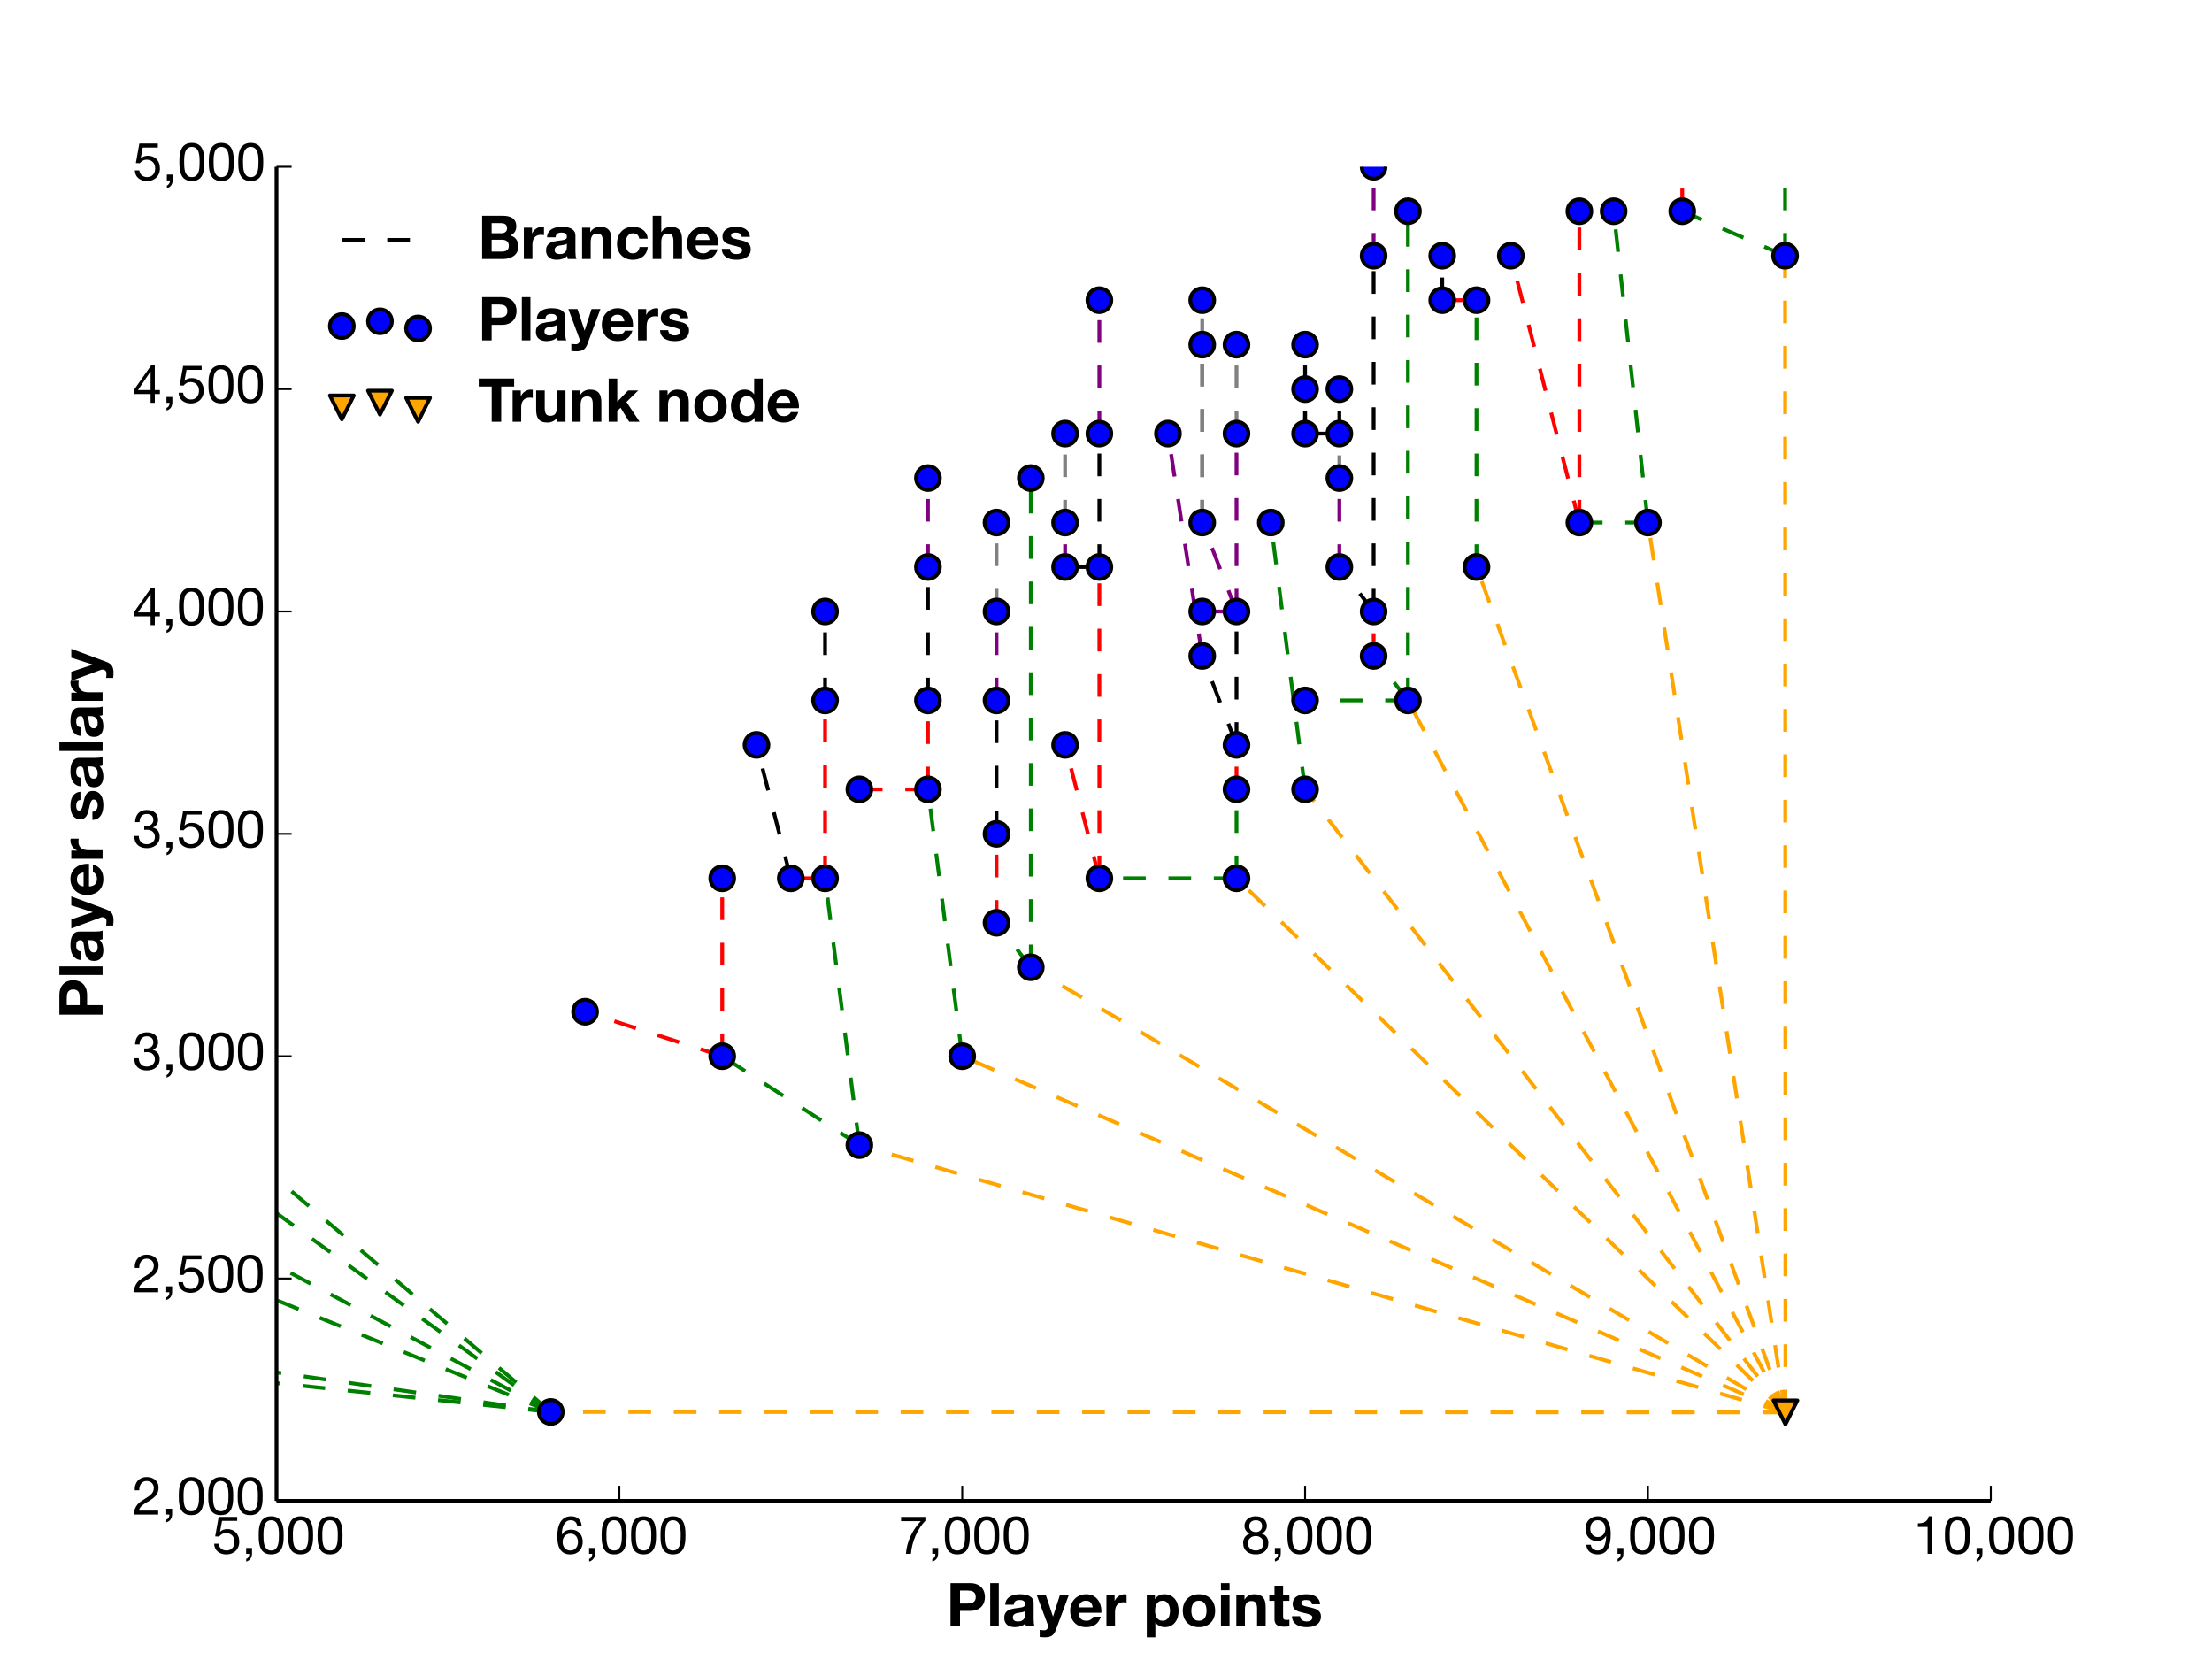 <?xml version="1.0" encoding="utf-8" standalone="no"?>
<!DOCTYPE svg PUBLIC "-//W3C//DTD SVG 1.1//EN"
  "http://www.w3.org/Graphics/SVG/1.1/DTD/svg11.dtd">
<!-- Created with matplotlib (http://matplotlib.org/) -->
<svg height="441pt" version="1.1" viewBox="0 0 585 441" width="585pt" xmlns="http://www.w3.org/2000/svg" xmlns:xlink="http://www.w3.org/1999/xlink">
 <defs>
  <style type="text/css">
*{stroke-linecap:butt;stroke-linejoin:round;}
  </style>
 </defs>
 <g id="figure_1">
  <g id="patch_1">
   <path d="
M0 441
L585 441
L585 0
L0 0
z
" style="fill:#ffffff;"/>
  </g>
  <g id="axes_1">
   <g id="patch_2">
    <path d="
M73.125 396.9
L526.5 396.9
L526.5 44.1
L73.125 44.1
z
" style="fill:#ffffff;"/>
   </g>
   <g id="matplotlib.axis_1">
    <g id="xtick_1">
     <g id="line2d_1">
      <defs>
       <path d="
M0 0
L0 -4" id="m93b0483c22" style="stroke:#000000;stroke-width:0.5;"/>
      </defs>
      <g>
       <use style="stroke:#000000;stroke-width:0.5;" x="73.125" xlink:href="#m93b0483c22" y="396.9"/>
      </g>
     </g>
     <g id="text_1">
      <!-- 5,000 -->
      <defs>
       <path d="
M47 62.203
L47 69.703
L12 69.703
L5.406 32.906
L12.703 32.5
Q15.203 35.5 18.453 37.344
Q21.703 39.203 25.906 39.203
Q29.5 39.203 32.453 38
Q35.406 36.797 37.5 34.641
Q39.594 32.5 40.75 29.547
Q41.906 26.594 41.906 23.094
Q41.906 18.906 40.703 15.75
Q39.5 12.594 37.453 10.5
Q35.406 8.406 32.656 7.344
Q29.906 6.297 26.906 6.297
Q23.703 6.297 21.047 7.25
Q18.406 8.203 16.453 9.953
Q14.5 11.703 13.344 14.047
Q12.203 16.406 12 19.094
L3.5 19.094
Q3.594 14.297 5.391 10.5
Q7.203 6.703 10.297 4.141
Q13.406 1.594 17.453 0.25
Q21.5 -1.094 26.094 -1.094
Q32.297 -1.094 36.938 0.844
Q41.594 2.797 44.688 6.094
Q47.797 9.406 49.344 13.656
Q50.906 17.906 50.906 22.406
Q50.906 28.5 49.094 33.047
Q47.297 37.594 44.188 40.641
Q41.094 43.703 36.891 45.203
Q32.703 46.703 28 46.703
Q24.406 46.703 20.75 45.453
Q17.094 44.203 14.797 41.594
L14.594 41.797
L18.406 62.203
z
" id="HelveticaNeue-35"/>
       <path d="
M8.297 11.094
L8.297 0
L14.203 0
Q14.297 -1.203 14.047 -2.594
Q13.797 -4 13.094 -5.344
Q12.406 -6.703 11.25 -7.844
Q10.094 -9 8.406 -9.594
L8.406 -14.594
Q14.203 -12.906 16.797 -8.797
Q19.406 -4.703 19.406 1
L19.406 11.094
z
" id="HelveticaNeue-2c"/>
       <path d="
M13.203 34.906
Q13.203 37.5 13.25 40.641
Q13.297 43.797 13.75 46.938
Q14.203 50.094 15.047 53.094
Q15.906 56.094 17.547 58.344
Q19.203 60.594 21.703 62
Q24.203 63.406 27.797 63.406
Q31.406 63.406 33.906 62
Q36.406 60.594 38.047 58.344
Q39.703 56.094 40.547 53.094
Q41.406 50.094 41.844 46.938
Q42.297 43.797 42.344 40.641
Q42.406 37.5 42.406 34.906
Q42.406 30.906 42.156 25.953
Q41.906 21 40.547 16.641
Q39.203 12.297 36.203 9.297
Q33.203 6.297 27.797 6.297
Q22.406 6.297 19.406 9.297
Q16.406 12.297 15.047 16.641
Q13.703 21 13.453 25.953
Q13.203 30.906 13.203 34.906
M4.203 34.797
Q4.203 30.906 4.391 26.703
Q4.594 22.5 5.391 18.5
Q6.203 14.5 7.703 10.953
Q9.203 7.406 11.797 4.703
Q14.406 2 18.344 0.453
Q22.297 -1.094 27.797 -1.094
Q33.406 -1.094 37.297 0.453
Q41.203 2 43.797 4.703
Q46.406 7.406 47.906 10.953
Q49.406 14.5 50.203 18.5
Q51 22.5 51.203 26.703
Q51.406 30.906 51.406 34.797
Q51.406 38.703 51.203 42.891
Q51 47.094 50.203 51.094
Q49.406 55.094 47.906 58.688
Q46.406 62.297 43.797 65
Q41.203 67.703 37.25 69.297
Q33.297 70.906 27.797 70.906
Q22.297 70.906 18.344 69.297
Q14.406 67.703 11.797 65
Q9.203 62.297 7.703 58.688
Q6.203 55.094 5.391 51.094
Q4.594 47.094 4.391 42.891
Q4.203 38.703 4.203 34.797" id="HelveticaNeue-30"/>
      </defs>
      <g transform="translate(56.151 410.897)scale(0.14 -0.14)">
       <use xlink:href="#HelveticaNeue-35"/>
       <use x="55.6" xlink:href="#HelveticaNeue-2c"/>
       <use x="83.4" xlink:href="#HelveticaNeue-30"/>
       <use x="139" xlink:href="#HelveticaNeue-30"/>
       <use x="194.6" xlink:href="#HelveticaNeue-30"/>
      </g>
     </g>
    </g>
    <g id="xtick_2">
     <g id="line2d_2">
      <g>
       <use style="stroke:#000000;stroke-width:0.5;" x="163.8" xlink:href="#m93b0483c22" y="396.9"/>
      </g>
     </g>
     <g id="text_2">
      <!-- 6,000 -->
      <defs>
       <path d="
M41.406 52.797
L49.906 52.797
Q49.094 61.594 43.891 66.25
Q38.703 70.906 29.906 70.906
Q22.297 70.906 17.297 67.703
Q12.297 64.5 9.297 59.203
Q6.297 53.906 5.047 47.047
Q3.797 40.203 3.797 32.906
Q3.797 27.297 4.641 21.297
Q5.5 15.297 8.094 10.297
Q10.703 5.297 15.5 2.094
Q20.297 -1.094 28.203 -1.094
Q34.906 -1.094 39.453 1.156
Q44 3.406 46.75 6.844
Q49.5 10.297 50.703 14.5
Q51.906 18.703 51.906 22.594
Q51.906 27.5 50.406 31.703
Q48.906 35.906 46.156 39
Q43.406 42.094 39.344 43.844
Q35.297 45.594 30.203 45.594
Q24.406 45.594 19.953 43.391
Q15.5 41.203 12.5 36.297
L12.297 36.5
Q12.406 40.594 13.094 45.297
Q13.797 50 15.641 54.047
Q17.5 58.094 20.797 60.75
Q24.094 63.406 29.5 63.406
Q34.594 63.406 37.688 60.5
Q40.797 57.594 41.406 52.797
M28.594 38.094
Q32.203 38.094 34.891 36.797
Q37.594 35.5 39.391 33.344
Q41.203 31.203 42.047 28.25
Q42.906 25.297 42.906 22
Q42.906 18.906 41.953 16.047
Q41 13.203 39.203 11
Q37.406 8.797 34.75 7.547
Q32.094 6.297 28.594 6.297
Q25.094 6.297 22.344 7.547
Q19.594 8.797 17.75 10.891
Q15.906 13 14.906 15.891
Q13.906 18.797 13.906 22.094
Q13.906 25.406 14.844 28.344
Q15.797 31.297 17.688 33.438
Q19.594 35.594 22.297 36.844
Q25 38.094 28.594 38.094" id="HelveticaNeue-36"/>
      </defs>
      <g transform="translate(146.847 410.897)scale(0.14 -0.14)">
       <use xlink:href="#HelveticaNeue-36"/>
       <use x="55.6" xlink:href="#HelveticaNeue-2c"/>
       <use x="83.4" xlink:href="#HelveticaNeue-30"/>
       <use x="139" xlink:href="#HelveticaNeue-30"/>
       <use x="194.6" xlink:href="#HelveticaNeue-30"/>
      </g>
     </g>
    </g>
    <g id="xtick_3">
     <g id="line2d_3">
      <g>
       <use style="stroke:#000000;stroke-width:0.5;" x="254.475" xlink:href="#m93b0483c22" y="396.9"/>
      </g>
     </g>
     <g id="text_3">
      <!-- 7,000 -->
      <defs>
       <path d="
M50.906 62.406
L50.906 69.703
L5 69.703
L5 61.703
L42.203 61.703
Q36.594 55.797 31.75 48.797
Q26.906 41.797 23.203 33.938
Q19.5 26.094 17.141 17.547
Q14.797 9 14.203 0
L23.703 0
Q24.203 8.297 26.5 17.094
Q28.797 25.906 32.438 34.203
Q36.094 42.5 40.797 49.797
Q45.5 57.094 50.906 62.406" id="HelveticaNeue-37"/>
      </defs>
      <g transform="translate(237.606 410.897)scale(0.14 -0.14)">
       <use xlink:href="#HelveticaNeue-37"/>
       <use x="55.6" xlink:href="#HelveticaNeue-2c"/>
       <use x="83.4" xlink:href="#HelveticaNeue-30"/>
       <use x="139" xlink:href="#HelveticaNeue-30"/>
       <use x="194.6" xlink:href="#HelveticaNeue-30"/>
      </g>
     </g>
    </g>
    <g id="xtick_4">
     <g id="line2d_4">
      <g>
       <use style="stroke:#000000;stroke-width:0.5;" x="345.15" xlink:href="#m93b0483c22" y="396.9"/>
      </g>
     </g>
     <g id="text_4">
      <!-- 8,000 -->
      <defs>
       <path d="
M15.5 52.5
Q15.5 55.203 16.5 57.203
Q17.5 59.203 19.141 60.594
Q20.797 62 23.094 62.703
Q25.406 63.406 27.906 63.406
Q33.094 63.406 36.438 60.656
Q39.797 57.906 39.797 52.5
Q39.797 47.094 36.5 44.094
Q33.203 41.094 28.094 41.094
Q25.5 41.094 23.203 41.797
Q20.906 42.5 19.203 43.891
Q17.5 45.297 16.5 47.438
Q15.5 49.594 15.5 52.5
M6.5 52.797
Q6.5 48 9.203 43.953
Q11.906 39.906 16.406 38.094
Q10.406 36 7.203 31.344
Q4 26.703 4 20.406
Q4 15 5.844 10.953
Q7.703 6.906 10.953 4.203
Q14.203 1.5 18.594 0.203
Q23 -1.094 28.094 -1.094
Q33 -1.094 37.297 0.297
Q41.594 1.703 44.75 4.453
Q47.906 7.203 49.75 11.203
Q51.594 15.203 51.594 20.406
Q51.594 27 48.5 31.547
Q45.406 36.094 39 38.094
Q43.5 40.094 46.141 44.047
Q48.797 48 48.797 52.797
Q48.797 56.203 47.594 59.453
Q46.406 62.703 43.844 65.25
Q41.297 67.797 37.188 69.344
Q33.094 70.906 27.297 70.906
Q23.203 70.906 19.453 69.703
Q15.703 68.5 12.797 66.203
Q9.906 63.906 8.203 60.547
Q6.5 57.203 6.5 52.797
M13 20
Q13 23.094 14.141 25.594
Q15.297 28.094 17.344 29.891
Q19.406 31.703 22.156 32.641
Q24.906 33.594 28 33.594
Q31 33.594 33.641 32.547
Q36.297 31.5 38.297 29.703
Q40.297 27.906 41.438 25.453
Q42.594 23 42.594 20.094
Q42.594 17.094 41.547 14.594
Q40.5 12.094 38.547 10.25
Q36.594 8.406 33.938 7.344
Q31.297 6.297 28.094 6.297
Q21.5 6.297 17.25 9.938
Q13 13.594 13 20" id="HelveticaNeue-38"/>
      </defs>
      <g transform="translate(328.211 410.897)scale(0.14 -0.14)">
       <use xlink:href="#HelveticaNeue-38"/>
       <use x="55.6" xlink:href="#HelveticaNeue-2c"/>
       <use x="83.4" xlink:href="#HelveticaNeue-30"/>
       <use x="139" xlink:href="#HelveticaNeue-30"/>
       <use x="194.6" xlink:href="#HelveticaNeue-30"/>
      </g>
     </g>
    </g>
    <g id="xtick_5">
     <g id="line2d_5">
      <g>
       <use style="stroke:#000000;stroke-width:0.5;" x="435.825" xlink:href="#m93b0483c22" y="396.9"/>
      </g>
     </g>
     <g id="text_5">
      <!-- 9,000 -->
      <defs>
       <path d="
M13.406 17.094
L4.906 17.094
Q5.703 7.906 11.594 3.406
Q17.5 -1.094 26.406 -1.094
Q39.297 -1.094 45.141 8.75
Q51 18.594 51 37
Q51 47.094 49.047 53.641
Q47.094 60.203 43.797 64
Q40.5 67.797 36.094 69.344
Q31.703 70.906 26.703 70.906
Q21.594 70.906 17.297 69.203
Q13 67.5 9.891 64.453
Q6.797 61.406 5.094 57.156
Q3.406 52.906 3.406 47.797
Q3.406 42.594 4.844 38.188
Q6.297 33.797 9.141 30.688
Q12 27.594 16.203 25.844
Q20.406 24.094 25.797 24.094
Q31 24.094 35.391 26.75
Q39.797 29.406 42.203 33.906
L42.406 33.703
Q42 19.797 38.094 13.047
Q34.203 6.297 26.406 6.297
Q21.297 6.297 17.594 9.094
Q13.906 11.906 13.406 17.094
M40.906 47.203
Q40.906 44.094 39.906 41.25
Q38.906 38.406 37 36.25
Q35.094 34.094 32.391 32.844
Q29.703 31.594 26.406 31.594
Q23.297 31.594 20.75 32.844
Q18.203 34.094 16.344 36.188
Q14.5 38.297 13.453 41
Q12.406 43.703 12.406 46.594
Q12.406 49.906 13.156 52.906
Q13.906 55.906 15.547 58.25
Q17.203 60.594 19.844 62
Q22.5 63.406 26.297 63.406
Q29.906 63.406 32.594 62.094
Q35.297 60.797 37.141 58.547
Q39 56.297 39.953 53.391
Q40.906 50.5 40.906 47.203" id="HelveticaNeue-39"/>
      </defs>
      <g transform="translate(418.845 410.897)scale(0.14 -0.14)">
       <use xlink:href="#HelveticaNeue-39"/>
       <use x="55.6" xlink:href="#HelveticaNeue-2c"/>
       <use x="83.4" xlink:href="#HelveticaNeue-30"/>
       <use x="139" xlink:href="#HelveticaNeue-30"/>
       <use x="194.6" xlink:href="#HelveticaNeue-30"/>
      </g>
     </g>
    </g>
    <g id="xtick_6">
     <g id="line2d_6">
      <g>
       <use style="stroke:#000000;stroke-width:0.5;" x="526.5" xlink:href="#m93b0483c22" y="396.9"/>
      </g>
     </g>
     <g id="text_6">
      <!-- 10,000 -->
      <defs>
       <path d="
M35.594 0
L35.594 70.906
L29.094 70.906
Q28.406 66.906 26.5 64.297
Q24.594 61.703 21.844 60.203
Q19.094 58.703 15.688 58.141
Q12.297 57.594 8.703 57.594
L8.703 50.797
L27.094 50.797
L27.094 0
z
" id="HelveticaNeue-31"/>
      </defs>
      <g transform="translate(505.999 410.897)scale(0.14 -0.14)">
       <use xlink:href="#HelveticaNeue-31"/>
       <use x="55.6" xlink:href="#HelveticaNeue-30"/>
       <use x="111.2" xlink:href="#HelveticaNeue-2c"/>
       <use x="139" xlink:href="#HelveticaNeue-30"/>
       <use x="194.6" xlink:href="#HelveticaNeue-30"/>
       <use x="250.2" xlink:href="#HelveticaNeue-30"/>
      </g>
     </g>
    </g>
    <g id="text_7">
     <!-- Player points -->
     <defs>
      <path d="
M23.406 51.703
L23.406 67.203
L9.203 67.203
L9.203 51.703
L0.594 51.703
L0.594 42.203
L9.203 42.203
L9.203 11.703
Q9.203 7.797 10.5 5.391
Q11.797 3 14.047 1.703
Q16.297 0.406 19.25 -0.047
Q22.203 -0.5 25.5 -0.5
Q27.594 -0.5 29.797 -0.391
Q32 -0.297 33.797 0
L33.797 11
Q32.797 10.797 31.688 10.688
Q30.594 10.594 29.406 10.594
Q25.797 10.594 24.594 11.797
Q23.406 13 23.406 16.594
L23.406 42.203
L33.797 42.203
L33.797 51.703
z
" id="HelveticaNeue-Bold-74"/>
      <path d="
M5.406 51.703
L5.406 0
L19.594 0
L19.594 27.094
Q19.594 35 22.188 38.453
Q24.797 41.906 30.594 41.906
Q35.703 41.906 37.703 38.75
Q39.703 35.594 39.703 29.203
L39.703 0
L53.906 0
L53.906 31.797
Q53.906 36.594 53.047 40.547
Q52.203 44.5 50.094 47.25
Q48 50 44.344 51.547
Q40.703 53.094 35 53.094
Q30.5 53.094 26.203 51.047
Q21.906 49 19.203 44.5
L18.906 44.5
L18.906 51.703
z
" id="HelveticaNeue-Bold-6e"/>
      <path d="
M40.203 31.406
L17.094 31.406
Q17.203 32.906 17.75 34.797
Q18.297 36.703 19.641 38.391
Q21 40.094 23.25 41.25
Q25.5 42.406 28.906 42.406
Q34.094 42.406 36.641 39.594
Q39.203 36.797 40.203 31.406
M17.094 22.406
L54.406 22.406
Q54.797 28.406 53.391 33.906
Q52 39.406 48.844 43.703
Q45.703 48 40.797 50.547
Q35.906 53.094 29.297 53.094
Q23.406 53.094 18.547 51
Q13.703 48.906 10.203 45.25
Q6.703 41.594 4.797 36.594
Q2.906 31.594 2.906 25.797
Q2.906 19.797 4.75 14.797
Q6.594 9.797 10 6.188
Q13.406 2.594 18.297 0.641
Q23.203 -1.297 29.297 -1.297
Q38.094 -1.297 44.297 2.703
Q50.5 6.703 53.5 16
L41 16
Q40.297 13.594 37.188 11.438
Q34.094 9.297 29.797 9.297
Q23.797 9.297 20.594 12.391
Q17.406 15.5 17.094 22.406" id="HelveticaNeue-Bold-65"/>
      <path d="
M31.5 9.297
Q28.094 9.297 25.688 10.688
Q23.297 12.094 21.844 14.344
Q20.406 16.594 19.75 19.594
Q19.094 22.594 19.094 25.703
Q19.094 28.906 19.688 31.906
Q20.297 34.906 21.75 37.203
Q23.203 39.5 25.547 40.953
Q27.906 42.406 31.406 42.406
Q34.797 42.406 37.141 40.953
Q39.5 39.5 41 37.141
Q42.5 34.797 43.141 31.797
Q43.797 28.797 43.797 25.703
Q43.797 22.594 43.188 19.594
Q42.594 16.594 41.141 14.344
Q39.703 12.094 37.344 10.688
Q35 9.297 31.5 9.297
M5.406 51.703
L5.406 -18.094
L19.594 -18.094
L19.594 6.406
L19.797 6.406
Q22.406 2.594 26.453 0.641
Q30.5 -1.297 35.297 -1.297
Q41 -1.297 45.25 0.891
Q49.5 3.094 52.344 6.797
Q55.203 10.5 56.594 15.297
Q58 20.094 58 25.297
Q58 30.797 56.594 35.844
Q55.203 40.906 52.297 44.703
Q49.406 48.5 45 50.797
Q40.594 53.094 34.5 53.094
Q29.703 53.094 25.703 51.188
Q21.703 49.297 19.094 45.094
L18.906 45.094
L18.906 51.703
z
" id="HelveticaNeue-Bold-70"/>
      <path d="
M16.406 16.797
L2.906 16.797
Q3.094 11.594 5.25 8.141
Q7.406 4.703 10.75 2.594
Q14.094 0.5 18.391 -0.391
Q22.703 -1.297 27.203 -1.297
Q31.594 -1.297 35.844 -0.438
Q40.094 0.406 43.391 2.5
Q46.703 4.594 48.75 8.047
Q50.797 11.5 50.797 16.594
Q50.797 20.203 49.391 22.641
Q48 25.094 45.703 26.75
Q43.406 28.406 40.453 29.406
Q37.5 30.406 34.406 31.094
Q31.406 31.797 28.5 32.391
Q25.594 33 23.344 33.75
Q21.094 34.5 19.688 35.703
Q18.297 36.906 18.297 38.797
Q18.297 40.406 19.094 41.344
Q19.906 42.297 21.047 42.797
Q22.203 43.297 23.594 43.438
Q25 43.594 26.203 43.594
Q30 43.594 32.797 42.141
Q35.594 40.703 35.906 36.594
L49.406 36.594
Q49 41.406 46.953 44.547
Q44.906 47.703 41.797 49.594
Q38.703 51.5 34.75 52.297
Q30.797 53.094 26.594 53.094
Q22.406 53.094 18.406 52.344
Q14.406 51.594 11.203 49.75
Q8 47.906 6.047 44.703
Q4.094 41.5 4.094 36.5
Q4.094 33.094 5.5 30.75
Q6.906 28.406 9.203 26.844
Q11.5 25.297 14.453 24.344
Q17.406 23.406 20.5 22.703
Q28.094 21.094 32.344 19.5
Q36.594 17.906 36.594 14.703
Q36.594 12.797 35.688 11.547
Q34.797 10.297 33.438 9.547
Q32.094 8.797 30.438 8.438
Q28.797 8.094 27.297 8.094
Q25.203 8.094 23.25 8.594
Q21.297 9.094 19.797 10.141
Q18.297 11.203 17.344 12.844
Q16.406 14.5 16.406 16.797" id="HelveticaNeue-Bold-73"/>
      <path d="
M5.406 51.703
L5.406 0
L19.594 0
L19.594 23.297
Q19.594 26.797 20.297 29.797
Q21 32.797 22.641 35.047
Q24.297 37.297 27 38.594
Q29.703 39.906 33.594 39.906
Q34.906 39.906 36.297 39.75
Q37.703 39.594 38.703 39.406
L38.703 52.594
Q37 53.094 35.594 53.094
Q32.906 53.094 30.406 52.297
Q27.906 51.5 25.703 50.047
Q23.5 48.594 21.797 46.547
Q20.094 44.5 19.094 42.094
L18.906 42.094
L18.906 51.703
z
" id="HelveticaNeue-Bold-72"/>
      <path id="HelveticaNeue-Bold-20"/>
      <path d="
M4.797 35.797
L19 35.797
Q19.406 40 21.797 41.797
Q24.203 43.594 28.406 43.594
Q30.297 43.594 31.938 43.344
Q33.594 43.094 34.844 42.344
Q36.094 41.594 36.844 40.25
Q37.594 38.906 37.594 36.594
Q37.703 34.406 36.297 33.25
Q34.906 32.094 32.5 31.5
Q30.094 30.906 27 30.594
Q23.906 30.297 20.703 29.797
Q17.5 29.297 14.344 28.438
Q11.203 27.594 8.75 25.891
Q6.297 24.203 4.75 21.344
Q3.203 18.5 3.203 14.094
Q3.203 10.094 4.547 7.188
Q5.906 4.297 8.297 2.391
Q10.703 0.5 13.891 -0.391
Q17.094 -1.297 20.797 -1.297
Q25.594 -1.297 30.188 0.094
Q34.797 1.5 38.203 5
Q38.297 3.703 38.547 2.453
Q38.797 1.203 39.203 0
L53.594 0
Q52.594 1.594 52.188 4.797
Q51.797 8 51.797 11.5
L51.797 38.406
Q51.797 43.094 49.688 45.938
Q47.594 48.797 44.297 50.391
Q41 52 37 52.547
Q33 53.094 29.094 53.094
Q24.797 53.094 20.547 52.25
Q16.297 51.406 12.891 49.406
Q9.5 47.406 7.297 44.094
Q5.094 40.797 4.797 35.797
M37.594 25.297
L37.594 20
Q37.594 18.797 37.344 16.797
Q37.094 14.797 36 12.844
Q34.906 10.906 32.594 9.5
Q30.297 8.094 26.094 8.094
Q24.406 8.094 22.797 8.391
Q21.203 8.703 20 9.453
Q18.797 10.203 18.094 11.5
Q17.406 12.797 17.406 14.703
Q17.406 16.703 18.094 18
Q18.797 19.297 19.938 20.141
Q21.094 21 22.641 21.5
Q24.203 22 25.797 22.297
Q27.5 22.594 29.203 22.797
Q30.906 23 32.453 23.297
Q34 23.594 35.344 24.047
Q36.703 24.5 37.594 25.297" id="HelveticaNeue-Bold-61"/>
      <path d="
M30.906 -6.406
L52.5 51.703
L37.797 51.703
L26.5 16.297
L26.297 16.297
L14.594 51.703
L-0.5 51.703
L17.594 3.203
Q18.203 1.703 18.203 0
Q18.203 -2.297 16.844 -4.188
Q15.5 -6.094 12.703 -6.406
Q10.594 -6.5 8.5 -6.297
Q6.406 -6.094 4.406 -5.906
L4.406 -17.594
Q6.594 -17.797 8.75 -17.938
Q10.906 -18.094 13.094 -18.094
Q20.406 -18.094 24.5 -15.391
Q28.594 -12.703 30.906 -6.406" id="HelveticaNeue-Bold-79"/>
      <path d="
M20 59.703
L20 71.406
L5.797 71.406
L5.797 59.703
z

M5.797 51.703
L5.797 0
L20 0
L20 51.703
z
" id="HelveticaNeue-Bold-69"/>
      <path d="
M18 25.797
Q18 28.906 18.594 31.906
Q19.203 34.906 20.641 37.203
Q22.094 39.5 24.5 40.953
Q26.906 42.406 30.5 42.406
Q34.094 42.406 36.547 40.953
Q39 39.5 40.453 37.203
Q41.906 34.906 42.5 31.906
Q43.094 28.906 43.094 25.797
Q43.094 22.703 42.5 19.75
Q41.906 16.797 40.453 14.438
Q39 12.094 36.547 10.688
Q34.094 9.297 30.5 9.297
Q26.906 9.297 24.5 10.688
Q22.094 12.094 20.641 14.438
Q19.203 16.797 18.594 19.75
Q18 22.703 18 25.797
M3.797 25.797
Q3.797 19.594 5.688 14.594
Q7.594 9.594 11.094 6.047
Q14.594 2.5 19.5 0.594
Q24.406 -1.297 30.5 -1.297
Q36.594 -1.297 41.547 0.594
Q46.5 2.5 50 6.047
Q53.5 9.594 55.391 14.594
Q57.297 19.594 57.297 25.797
Q57.297 32 55.391 37.047
Q53.5 42.094 50 45.641
Q46.5 49.203 41.547 51.141
Q36.594 53.094 30.5 53.094
Q24.406 53.094 19.5 51.141
Q14.594 49.203 11.094 45.641
Q7.594 42.094 5.688 37.047
Q3.797 32 3.797 25.797" id="HelveticaNeue-Bold-6f"/>
      <path d="
M22.594 37.797
L22.594 59.203
L34.797 59.203
Q37.5 59.203 40 58.797
Q42.5 58.406 44.391 57.25
Q46.297 56.094 47.438 54
Q48.594 51.906 48.594 48.5
Q48.594 45.094 47.438 43
Q46.297 40.906 44.391 39.75
Q42.5 38.594 40 38.188
Q37.5 37.797 34.797 37.797
z

M6.906 71.406
L6.906 0
L22.594 0
L22.594 25.594
L39.094 25.594
Q45.797 25.594 50.5 27.547
Q55.203 29.5 58.141 32.703
Q61.094 35.906 62.438 40.047
Q63.797 44.203 63.797 48.5
Q63.797 52.906 62.438 57
Q61.094 61.094 58.141 64.297
Q55.203 67.5 50.5 69.453
Q45.797 71.406 39.094 71.406
z
" id="HelveticaNeue-Bold-50"/>
      <path d="
M5.797 71.406
L5.797 0
L20 0
L20 71.406
z
" id="HelveticaNeue-Bold-6c"/>
     </defs>
     <g transform="translate(250.276 430.08)scale(0.16 -0.16)">
      <use xlink:href="#HelveticaNeue-Bold-50"/>
      <use x="66.7" xlink:href="#HelveticaNeue-Bold-6c"/>
      <use x="92.5" xlink:href="#HelveticaNeue-Bold-61"/>
      <use x="149.9" xlink:href="#HelveticaNeue-Bold-79"/>
      <use x="201.8" xlink:href="#HelveticaNeue-Bold-65"/>
      <use x="259.2" xlink:href="#HelveticaNeue-Bold-72"/>
      <use x="298.1" xlink:href="#HelveticaNeue-Bold-20"/>
      <use x="325.9" xlink:href="#HelveticaNeue-Bold-70"/>
      <use x="387" xlink:href="#HelveticaNeue-Bold-6f"/>
      <use x="448.1" xlink:href="#HelveticaNeue-Bold-69"/>
      <use x="473.9" xlink:href="#HelveticaNeue-Bold-6e"/>
      <use x="533.2" xlink:href="#HelveticaNeue-Bold-74"/>
      <use x="568.4" xlink:href="#HelveticaNeue-Bold-73"/>
     </g>
    </g>
   </g>
   <g id="matplotlib.axis_2">
    <g id="ytick_1">
     <g id="line2d_7">
      <defs>
       <path d="
M0 0
L4 0" id="m728421d6d4" style="stroke:#000000;stroke-width:0.5;"/>
      </defs>
      <g>
       <use style="stroke:#000000;stroke-width:0.5;" x="73.125" xlink:href="#m728421d6d4" y="396.9"/>
      </g>
     </g>
     <g id="text_8">
      <!-- 2,000 -->
      <defs>
       <path d="
M4.406 45.797
L12.906 45.797
Q12.797 49 13.547 52.141
Q14.297 55.297 16 57.797
Q17.703 60.297 20.344 61.844
Q23 63.406 26.703 63.406
Q29.5 63.406 32 62.5
Q34.5 61.594 36.344 59.891
Q38.203 58.203 39.297 55.844
Q40.406 53.5 40.406 50.594
Q40.406 46.906 39.25 44.094
Q38.094 41.297 35.844 38.891
Q33.594 36.5 30.188 34.141
Q26.797 31.797 22.297 29
Q18.594 26.797 15.188 24.297
Q11.797 21.797 9.094 18.5
Q6.406 15.203 4.656 10.75
Q2.906 6.297 2.406 0
L48.703 0
L48.703 7.5
L12.297 7.5
Q12.906 10.797 14.844 13.344
Q16.797 15.906 19.547 18.094
Q22.297 20.297 25.594 22.25
Q28.906 24.203 32.203 26.203
Q35.5 28.297 38.594 30.594
Q41.703 32.906 44.094 35.75
Q46.5 38.594 47.953 42.188
Q49.406 45.797 49.406 50.5
Q49.406 55.5 47.656 59.297
Q45.906 63.094 42.906 65.641
Q39.906 68.203 35.844 69.547
Q31.797 70.906 27.203 70.906
Q21.594 70.906 17.188 69
Q12.797 67.094 9.844 63.75
Q6.906 60.406 5.5 55.797
Q4.094 51.203 4.406 45.797" id="HelveticaNeue-32"/>
      </defs>
      <g transform="translate(35.024 400.519)scale(0.14 -0.14)">
       <use xlink:href="#HelveticaNeue-32"/>
       <use x="55.6" xlink:href="#HelveticaNeue-2c"/>
       <use x="83.4" xlink:href="#HelveticaNeue-30"/>
       <use x="139" xlink:href="#HelveticaNeue-30"/>
       <use x="194.6" xlink:href="#HelveticaNeue-30"/>
      </g>
     </g>
    </g>
    <g id="ytick_2">
     <g id="line2d_8">
      <g>
       <use style="stroke:#000000;stroke-width:0.5;" x="73.125" xlink:href="#m728421d6d4" y="338.1"/>
      </g>
     </g>
     <g id="text_9">
      <!-- 2,500 -->
      <g transform="translate(35.024 341.719)scale(0.14 -0.14)">
       <use xlink:href="#HelveticaNeue-32"/>
       <use x="55.6" xlink:href="#HelveticaNeue-2c"/>
       <use x="83.4" xlink:href="#HelveticaNeue-35"/>
       <use x="139" xlink:href="#HelveticaNeue-30"/>
       <use x="194.6" xlink:href="#HelveticaNeue-30"/>
      </g>
     </g>
    </g>
    <g id="ytick_3">
     <g id="line2d_9">
      <g>
       <use style="stroke:#000000;stroke-width:0.5;" x="73.125" xlink:href="#m728421d6d4" y="279.3"/>
      </g>
     </g>
     <g id="text_10">
      <!-- 3,000 -->
      <defs>
       <path d="
M21.797 40.5
L21.797 33.297
Q24.203 33.594 26.906 33.594
Q30.094 33.594 32.844 32.75
Q35.594 31.906 37.594 30.156
Q39.594 28.406 40.797 25.844
Q42 23.297 42 20
Q42 16.797 40.75 14.25
Q39.5 11.703 37.391 9.953
Q35.297 8.203 32.5 7.25
Q29.703 6.297 26.594 6.297
Q19.297 6.297 15.5 10.641
Q11.703 15 11.5 21.906
L3 21.906
Q2.906 16.406 4.547 12.094
Q6.203 7.797 9.297 4.844
Q12.406 1.906 16.797 0.406
Q21.203 -1.094 26.594 -1.094
Q31.594 -1.094 36.047 0.25
Q40.5 1.594 43.797 4.297
Q47.094 7 49.047 11.047
Q51 15.094 51 20.406
Q51 26.797 47.844 31.5
Q44.703 36.203 38.203 37.594
L38.203 37.797
Q42.406 39.703 45.203 43.391
Q48 47.094 48 51.906
Q48 56.797 46.344 60.391
Q44.703 64 41.797 66.297
Q38.906 68.594 34.953 69.75
Q31 70.906 26.406 70.906
Q21.094 70.906 17.047 69.203
Q13 67.5 10.297 64.5
Q7.594 61.5 6.141 57.297
Q4.703 53.094 4.5 48
L13 48
Q13 51.094 13.797 53.891
Q14.594 56.703 16.25 58.797
Q17.906 60.906 20.453 62.156
Q23 63.406 26.406 63.406
Q31.797 63.406 35.391 60.547
Q39 57.703 39 52
Q39 49.203 37.891 47
Q36.797 44.797 34.938 43.344
Q33.094 41.906 30.641 41.156
Q28.203 40.406 25.5 40.406
L23.703 40.406
Q23.203 40.406 22.703 40.406
Q22.297 40.406 21.797 40.5" id="HelveticaNeue-33"/>
      </defs>
      <g transform="translate(35.094 282.919)scale(0.14 -0.14)">
       <use xlink:href="#HelveticaNeue-33"/>
       <use x="55.6" xlink:href="#HelveticaNeue-2c"/>
       <use x="83.4" xlink:href="#HelveticaNeue-30"/>
       <use x="139" xlink:href="#HelveticaNeue-30"/>
       <use x="194.6" xlink:href="#HelveticaNeue-30"/>
      </g>
     </g>
    </g>
    <g id="ytick_4">
     <g id="line2d_10">
      <g>
       <use style="stroke:#000000;stroke-width:0.5;" x="73.125" xlink:href="#m728421d6d4" y="220.5"/>
      </g>
     </g>
     <g id="text_11">
      <!-- 3,500 -->
      <g transform="translate(35.094 224.119)scale(0.14 -0.14)">
       <use xlink:href="#HelveticaNeue-33"/>
       <use x="55.6" xlink:href="#HelveticaNeue-2c"/>
       <use x="83.4" xlink:href="#HelveticaNeue-35"/>
       <use x="139" xlink:href="#HelveticaNeue-30"/>
       <use x="194.6" xlink:href="#HelveticaNeue-30"/>
      </g>
     </g>
    </g>
    <g id="ytick_5">
     <g id="line2d_11">
      <g>
       <use style="stroke:#000000;stroke-width:0.5;" x="73.125" xlink:href="#m728421d6d4" y="161.7"/>
      </g>
     </g>
     <g id="text_12">
      <!-- 4,000 -->
      <defs>
       <path d="
M33.906 24.094
L10.094 24.094
L33.703 58.797
L33.906 58.797
z

M41.906 24.094
L41.906 70.906
L35.094 70.906
L2.797 24.797
L2.797 16.594
L33.906 16.594
L33.906 0
L41.906 0
L41.906 16.594
L51.5 16.594
L51.5 24.094
z
" id="HelveticaNeue-34"/>
      </defs>
      <g transform="translate(35.079 165.319)scale(0.14 -0.14)">
       <use xlink:href="#HelveticaNeue-34"/>
       <use x="55.6" xlink:href="#HelveticaNeue-2c"/>
       <use x="83.4" xlink:href="#HelveticaNeue-30"/>
       <use x="139" xlink:href="#HelveticaNeue-30"/>
       <use x="194.6" xlink:href="#HelveticaNeue-30"/>
      </g>
     </g>
    </g>
    <g id="ytick_6">
     <g id="line2d_12">
      <g>
       <use style="stroke:#000000;stroke-width:0.5;" x="73.125" xlink:href="#m728421d6d4" y="102.9"/>
      </g>
     </g>
     <g id="text_13">
      <!-- 4,500 -->
      <g transform="translate(35.079 106.519)scale(0.14 -0.14)">
       <use xlink:href="#HelveticaNeue-34"/>
       <use x="55.6" xlink:href="#HelveticaNeue-2c"/>
       <use x="83.4" xlink:href="#HelveticaNeue-35"/>
       <use x="139" xlink:href="#HelveticaNeue-30"/>
       <use x="194.6" xlink:href="#HelveticaNeue-30"/>
      </g>
     </g>
    </g>
    <g id="ytick_7">
     <g id="line2d_13">
      <g>
       <use style="stroke:#000000;stroke-width:0.5;" x="73.125" xlink:href="#m728421d6d4" y="44.1"/>
      </g>
     </g>
     <g id="text_14">
      <!-- 5,000 -->
      <g transform="translate(35.177 47.719)scale(0.14 -0.14)">
       <use xlink:href="#HelveticaNeue-35"/>
       <use x="55.6" xlink:href="#HelveticaNeue-2c"/>
       <use x="83.4" xlink:href="#HelveticaNeue-30"/>
       <use x="139" xlink:href="#HelveticaNeue-30"/>
       <use x="194.6" xlink:href="#HelveticaNeue-30"/>
      </g>
     </g>
    </g>
    <g id="text_15">
     <!-- Player salary -->
     <g transform="translate(27.129 269.431)rotate(-90.0)scale(0.16 -0.16)">
      <use xlink:href="#HelveticaNeue-Bold-50"/>
      <use x="66.7" xlink:href="#HelveticaNeue-Bold-6c"/>
      <use x="92.5" xlink:href="#HelveticaNeue-Bold-61"/>
      <use x="149.9" xlink:href="#HelveticaNeue-Bold-79"/>
      <use x="201.8" xlink:href="#HelveticaNeue-Bold-65"/>
      <use x="259.2" xlink:href="#HelveticaNeue-Bold-72"/>
      <use x="298.1" xlink:href="#HelveticaNeue-Bold-20"/>
      <use x="325.9" xlink:href="#HelveticaNeue-Bold-73"/>
      <use x="379.6" xlink:href="#HelveticaNeue-Bold-61"/>
      <use x="437" xlink:href="#HelveticaNeue-Bold-6c"/>
      <use x="462.8" xlink:href="#HelveticaNeue-Bold-61"/>
      <use x="520.2" xlink:href="#HelveticaNeue-Bold-72"/>
      <use x="559.1" xlink:href="#HelveticaNeue-Bold-79"/>
     </g>
    </g>
   </g>
   <g id="line2d_14">
    <path clip-path="url(#p5873ec822d)" d="
M-380.25 632.1" style="fill:none;stroke:#000000;stroke-dasharray:6,6;stroke-dashoffset:0.0;"/>
   </g>
   <g id="line2d_15">
    <path clip-path="url(#p5873ec822d)" d="
M472.186 373.498
L472.095 67.62" style="fill:none;stroke:#ffa500;stroke-dasharray:6,6;stroke-dashoffset:0.0;"/>
   </g>
   <g id="line2d_16">
    <path clip-path="url(#p5873ec822d)" d="
M472.095 67.62
L472.095 -1" style="fill:none;stroke:#008000;stroke-dasharray:6,6;stroke-dashoffset:0.0;"/>
   </g>
   <g id="line2d_17">
    <path clip-path="url(#p5873ec822d)" d="
M472.095 67.62
L444.893 55.86" style="fill:none;stroke:#008000;stroke-dasharray:6,6;stroke-dashoffset:0.0;"/>
   </g>
   <g id="line2d_18">
    <path clip-path="url(#p5873ec822d)" d="
M444.893 55.86
L444.893 -1" style="fill:none;stroke:#ff0000;stroke-dasharray:6,6;stroke-dashoffset:0.0;"/>
   </g>
   <g id="line2d_19">
    <path clip-path="url(#p5873ec822d)" d="
M472.186 373.498
L435.825 138.18" style="fill:none;stroke:#ffa500;stroke-dasharray:6,6;stroke-dashoffset:0.0;"/>
   </g>
   <g id="line2d_20">
    <path clip-path="url(#p5873ec822d)" d="
M435.825 138.18
L426.758 55.86" style="fill:none;stroke:#008000;stroke-dasharray:6,6;stroke-dashoffset:0.0;"/>
   </g>
   <g id="line2d_21">
    <path clip-path="url(#p5873ec822d)" d="
M435.825 138.18
L417.69 138.18" style="fill:none;stroke:#008000;stroke-dasharray:6,6;stroke-dashoffset:0.0;"/>
   </g>
   <g id="line2d_22">
    <path clip-path="url(#p5873ec822d)" d="
M417.69 138.18
L417.69 55.86" style="fill:none;stroke:#ff0000;stroke-dasharray:6,6;stroke-dashoffset:0.0;"/>
   </g>
   <g id="line2d_23">
    <path clip-path="url(#p5873ec822d)" d="
M417.69 138.18
L399.555 67.62" style="fill:none;stroke:#ff0000;stroke-dasharray:6,6;stroke-dashoffset:0.0;"/>
   </g>
   <g id="line2d_24">
    <path clip-path="url(#p5873ec822d)" d="
M472.186 373.498
L390.488 149.94" style="fill:none;stroke:#ffa500;stroke-dasharray:6,6;stroke-dashoffset:0.0;"/>
   </g>
   <g id="line2d_25">
    <path clip-path="url(#p5873ec822d)" d="
M390.488 149.94
L390.488 79.38" style="fill:none;stroke:#008000;stroke-dasharray:6,6;stroke-dashoffset:0.0;"/>
   </g>
   <g id="line2d_26">
    <path clip-path="url(#p5873ec822d)" d="
M390.488 79.38
L381.42 79.38" style="fill:none;stroke:#ff0000;stroke-dasharray:6,6;stroke-dashoffset:0.0;"/>
   </g>
   <g id="line2d_27">
    <path clip-path="url(#p5873ec822d)" d="
M381.42 79.38
L381.42 67.62" style="fill:none;stroke:#000000;stroke-dasharray:6,6;stroke-dashoffset:0.0;"/>
   </g>
   <g id="line2d_28">
    <path clip-path="url(#p5873ec822d)" d="
M472.186 373.498
L372.353 185.22" style="fill:none;stroke:#ffa500;stroke-dasharray:6,6;stroke-dashoffset:0.0;"/>
   </g>
   <g id="line2d_29">
    <path clip-path="url(#p5873ec822d)" d="
M372.353 185.22
L372.353 55.86" style="fill:none;stroke:#008000;stroke-dasharray:6,6;stroke-dashoffset:0.0;"/>
   </g>
   <g id="line2d_30">
    <path clip-path="url(#p5873ec822d)" d="
M372.353 185.22
L363.285 173.46" style="fill:none;stroke:#008000;stroke-dasharray:6,6;stroke-dashoffset:0.0;"/>
   </g>
   <g id="line2d_31">
    <path clip-path="url(#p5873ec822d)" d="
M363.285 173.46
L363.285 161.7" style="fill:none;stroke:#ff0000;stroke-dasharray:6,6;stroke-dashoffset:0.0;"/>
   </g>
   <g id="line2d_32">
    <path clip-path="url(#p5873ec822d)" d="
M363.285 161.7
L363.285 67.62" style="fill:none;stroke:#000000;stroke-dasharray:6,6;stroke-dashoffset:0.0;"/>
   </g>
   <g id="line2d_33">
    <path clip-path="url(#p5873ec822d)" d="
M363.285 67.62
L363.285 44.1" style="fill:none;stroke:#800080;stroke-dasharray:6,6;stroke-dashoffset:0.0;"/>
   </g>
   <g id="line2d_34">
    <path clip-path="url(#p5873ec822d)" d="
M363.285 161.7
L354.218 149.94" style="fill:none;stroke:#000000;stroke-dasharray:6,6;stroke-dashoffset:0.0;"/>
   </g>
   <g id="line2d_35">
    <path clip-path="url(#p5873ec822d)" d="
M354.218 149.94
L354.218 126.42" style="fill:none;stroke:#800080;stroke-dasharray:6,6;stroke-dashoffset:0.0;"/>
   </g>
   <g id="line2d_36">
    <path clip-path="url(#p5873ec822d)" d="
M354.218 126.42
L354.218 114.66" style="fill:none;stroke:#808080;stroke-dasharray:6,6;stroke-dashoffset:0.0;"/>
   </g>
   <g id="line2d_37">
    <path clip-path="url(#p5873ec822d)" d="
M354.218 114.66
L354.218 102.9" style="fill:none;stroke:#000000;stroke-dasharray:6,6;stroke-dashoffset:0.0;"/>
   </g>
   <g id="line2d_38">
    <path clip-path="url(#p5873ec822d)" d="
M354.218 114.66
L345.15 114.66" style="fill:none;stroke:#000000;stroke-dasharray:6,6;stroke-dashoffset:0.0;"/>
   </g>
   <g id="line2d_39">
    <path clip-path="url(#p5873ec822d)" d="
M345.15 114.66
L345.15 91.14" style="fill:none;stroke:#000000;stroke-dasharray:6,6;stroke-dashoffset:0.0;"/>
   </g>
   <g id="line2d_40">
    <path clip-path="url(#p5873ec822d)" d="
M345.15 114.66
L345.15 102.9" style="fill:none;stroke:#000000;stroke-dasharray:6,6;stroke-dashoffset:0.0;"/>
   </g>
   <g id="line2d_41">
    <path clip-path="url(#p5873ec822d)" d="
M372.353 185.22
L345.15 185.22" style="fill:none;stroke:#008000;stroke-dasharray:6,6;stroke-dashoffset:0.0;"/>
   </g>
   <g id="line2d_42">
    <path clip-path="url(#p5873ec822d)" d="
M472.186 373.498
L345.15 208.74" style="fill:none;stroke:#ffa500;stroke-dasharray:6,6;stroke-dashoffset:0.0;"/>
   </g>
   <g id="line2d_43">
    <path clip-path="url(#p5873ec822d)" d="
M345.15 208.74
L336.083 138.18" style="fill:none;stroke:#008000;stroke-dasharray:6,6;stroke-dashoffset:0.0;"/>
   </g>
   <g id="line2d_44">
    <path clip-path="url(#p5873ec822d)" d="
M472.186 373.498
L327.015 232.26" style="fill:none;stroke:#ffa500;stroke-dasharray:6,6;stroke-dashoffset:0.0;"/>
   </g>
   <g id="line2d_45">
    <path clip-path="url(#p5873ec822d)" d="
M327.015 232.26
L327.015 208.74" style="fill:none;stroke:#008000;stroke-dasharray:6,6;stroke-dashoffset:0.0;"/>
   </g>
   <g id="line2d_46">
    <path clip-path="url(#p5873ec822d)" d="
M327.015 208.74
L327.015 196.98" style="fill:none;stroke:#ff0000;stroke-dasharray:6,6;stroke-dashoffset:0.0;"/>
   </g>
   <g id="line2d_47">
    <path clip-path="url(#p5873ec822d)" d="
M327.015 196.98
L327.015 161.7" style="fill:none;stroke:#000000;stroke-dasharray:6,6;stroke-dashoffset:0.0;"/>
   </g>
   <g id="line2d_48">
    <path clip-path="url(#p5873ec822d)" d="
M327.015 161.7
L327.015 114.66" style="fill:none;stroke:#800080;stroke-dasharray:6,6;stroke-dashoffset:0.0;"/>
   </g>
   <g id="line2d_49">
    <path clip-path="url(#p5873ec822d)" d="
M327.015 114.66
L327.015 91.14" style="fill:none;stroke:#808080;stroke-dasharray:6,6;stroke-dashoffset:0.0;"/>
   </g>
   <g id="line2d_50">
    <path clip-path="url(#p5873ec822d)" d="
M327.015 161.7
L317.947 138.18" style="fill:none;stroke:#800080;stroke-dasharray:6,6;stroke-dashoffset:0.0;"/>
   </g>
   <g id="line2d_51">
    <path clip-path="url(#p5873ec822d)" d="
M317.947 138.18
L317.947 79.38" style="fill:none;stroke:#808080;stroke-dasharray:6,6;stroke-dashoffset:0.0;"/>
   </g>
   <g id="line2d_52">
    <path clip-path="url(#p5873ec822d)" d="
M317.947 138.18
L317.947 91.14" style="fill:none;stroke:#808080;stroke-dasharray:6,6;stroke-dashoffset:0.0;"/>
   </g>
   <g id="line2d_53">
    <path clip-path="url(#p5873ec822d)" d="
M327.015 161.7
L317.947 161.7" style="fill:none;stroke:#800080;stroke-dasharray:6,6;stroke-dashoffset:0.0;"/>
   </g>
   <g id="line2d_54">
    <path clip-path="url(#p5873ec822d)" d="
M327.015 196.98
L317.947 173.46" style="fill:none;stroke:#000000;stroke-dasharray:6,6;stroke-dashoffset:0.0;"/>
   </g>
   <g id="line2d_55">
    <path clip-path="url(#p5873ec822d)" d="
M317.947 173.46
L308.88 114.66" style="fill:none;stroke:#800080;stroke-dasharray:6,6;stroke-dashoffset:0.0;"/>
   </g>
   <g id="line2d_56">
    <path clip-path="url(#p5873ec822d)" d="
M327.015 232.26
L290.745 232.26" style="fill:none;stroke:#008000;stroke-dasharray:6,6;stroke-dashoffset:0.0;"/>
   </g>
   <g id="line2d_57">
    <path clip-path="url(#p5873ec822d)" d="
M290.745 232.26
L290.745 149.94" style="fill:none;stroke:#ff0000;stroke-dasharray:6,6;stroke-dashoffset:0.0;"/>
   </g>
   <g id="line2d_58">
    <path clip-path="url(#p5873ec822d)" d="
M290.745 149.94
L290.745 114.66" style="fill:none;stroke:#000000;stroke-dasharray:6,6;stroke-dashoffset:0.0;"/>
   </g>
   <g id="line2d_59">
    <path clip-path="url(#p5873ec822d)" d="
M290.745 114.66
L290.745 79.38" style="fill:none;stroke:#800080;stroke-dasharray:6,6;stroke-dashoffset:0.0;"/>
   </g>
   <g id="line2d_60">
    <path clip-path="url(#p5873ec822d)" d="
M290.745 149.94
L281.678 149.94" style="fill:none;stroke:#000000;stroke-dasharray:6,6;stroke-dashoffset:0.0;"/>
   </g>
   <g id="line2d_61">
    <path clip-path="url(#p5873ec822d)" d="
M281.678 149.94
L281.678 138.18" style="fill:none;stroke:#800080;stroke-dasharray:6,6;stroke-dashoffset:0.0;"/>
   </g>
   <g id="line2d_62">
    <path clip-path="url(#p5873ec822d)" d="
M281.678 138.18
L281.678 114.66" style="fill:none;stroke:#808080;stroke-dasharray:6,6;stroke-dashoffset:0.0;"/>
   </g>
   <g id="line2d_63">
    <path clip-path="url(#p5873ec822d)" d="
M290.745 232.26
L281.678 196.98" style="fill:none;stroke:#ff0000;stroke-dasharray:6,6;stroke-dashoffset:0.0;"/>
   </g>
   <g id="line2d_64">
    <path clip-path="url(#p5873ec822d)" d="
M472.186 373.498
L272.61 255.78" style="fill:none;stroke:#ffa500;stroke-dasharray:6,6;stroke-dashoffset:0.0;"/>
   </g>
   <g id="line2d_65">
    <path clip-path="url(#p5873ec822d)" d="
M272.61 255.78
L272.61 126.42" style="fill:none;stroke:#008000;stroke-dasharray:6,6;stroke-dashoffset:0.0;"/>
   </g>
   <g id="line2d_66">
    <path clip-path="url(#p5873ec822d)" d="
M272.61 255.78
L263.543 244.02" style="fill:none;stroke:#008000;stroke-dasharray:6,6;stroke-dashoffset:0.0;"/>
   </g>
   <g id="line2d_67">
    <path clip-path="url(#p5873ec822d)" d="
M263.543 244.02
L263.543 220.5" style="fill:none;stroke:#ff0000;stroke-dasharray:6,6;stroke-dashoffset:0.0;"/>
   </g>
   <g id="line2d_68">
    <path clip-path="url(#p5873ec822d)" d="
M263.543 220.5
L263.543 185.22" style="fill:none;stroke:#000000;stroke-dasharray:6,6;stroke-dashoffset:0.0;"/>
   </g>
   <g id="line2d_69">
    <path clip-path="url(#p5873ec822d)" d="
M263.543 185.22
L263.543 161.7" style="fill:none;stroke:#800080;stroke-dasharray:6,6;stroke-dashoffset:0.0;"/>
   </g>
   <g id="line2d_70">
    <path clip-path="url(#p5873ec822d)" d="
M263.543 161.7
L263.543 138.18" style="fill:none;stroke:#808080;stroke-dasharray:6,6;stroke-dashoffset:0.0;"/>
   </g>
   <g id="line2d_71">
    <path clip-path="url(#p5873ec822d)" d="
M472.186 373.498
L254.475 279.3" style="fill:none;stroke:#ffa500;stroke-dasharray:6,6;stroke-dashoffset:0.0;"/>
   </g>
   <g id="line2d_72">
    <path clip-path="url(#p5873ec822d)" d="
M254.475 279.3
L245.408 208.74" style="fill:none;stroke:#008000;stroke-dasharray:6,6;stroke-dashoffset:0.0;"/>
   </g>
   <g id="line2d_73">
    <path clip-path="url(#p5873ec822d)" d="
M245.408 208.74
L245.408 185.22" style="fill:none;stroke:#ff0000;stroke-dasharray:6,6;stroke-dashoffset:0.0;"/>
   </g>
   <g id="line2d_74">
    <path clip-path="url(#p5873ec822d)" d="
M245.408 185.22
L245.408 149.94" style="fill:none;stroke:#000000;stroke-dasharray:6,6;stroke-dashoffset:0.0;"/>
   </g>
   <g id="line2d_75">
    <path clip-path="url(#p5873ec822d)" d="
M245.408 149.94
L245.408 126.42" style="fill:none;stroke:#800080;stroke-dasharray:6,6;stroke-dashoffset:0.0;"/>
   </g>
   <g id="line2d_76">
    <path clip-path="url(#p5873ec822d)" d="
M245.408 208.74
L227.273 208.74" style="fill:none;stroke:#ff0000;stroke-dasharray:6,6;stroke-dashoffset:0.0;"/>
   </g>
   <g id="line2d_77">
    <path clip-path="url(#p5873ec822d)" d="
M472.186 373.498
L227.273 302.82" style="fill:none;stroke:#ffa500;stroke-dasharray:6,6;stroke-dashoffset:0.0;"/>
   </g>
   <g id="line2d_78">
    <path clip-path="url(#p5873ec822d)" d="
M227.273 302.82
L218.205 232.26" style="fill:none;stroke:#008000;stroke-dasharray:6,6;stroke-dashoffset:0.0;"/>
   </g>
   <g id="line2d_79">
    <path clip-path="url(#p5873ec822d)" d="
M218.205 232.26
L218.205 185.22" style="fill:none;stroke:#ff0000;stroke-dasharray:6,6;stroke-dashoffset:0.0;"/>
   </g>
   <g id="line2d_80">
    <path clip-path="url(#p5873ec822d)" d="
M218.205 185.22
L218.205 161.7" style="fill:none;stroke:#000000;stroke-dasharray:6,6;stroke-dashoffset:0.0;"/>
   </g>
   <g id="line2d_81">
    <path clip-path="url(#p5873ec822d)" d="
M218.205 232.26
L209.138 232.26" style="fill:none;stroke:#ff0000;stroke-dasharray:6,6;stroke-dashoffset:0.0;"/>
   </g>
   <g id="line2d_82">
    <path clip-path="url(#p5873ec822d)" d="
M209.138 232.26
L200.07 196.98" style="fill:none;stroke:#000000;stroke-dasharray:6,6;stroke-dashoffset:0.0;"/>
   </g>
   <g id="line2d_83">
    <path clip-path="url(#p5873ec822d)" d="
M227.273 302.82
L191.003 279.3" style="fill:none;stroke:#008000;stroke-dasharray:6,6;stroke-dashoffset:0.0;"/>
   </g>
   <g id="line2d_84">
    <path clip-path="url(#p5873ec822d)" d="
M191.003 279.3
L191.003 232.26" style="fill:none;stroke:#ff0000;stroke-dasharray:6,6;stroke-dashoffset:0.0;"/>
   </g>
   <g id="line2d_85">
    <path clip-path="url(#p5873ec822d)" d="
M191.003 279.3
L154.733 267.54" style="fill:none;stroke:#ff0000;stroke-dasharray:6,6;stroke-dashoffset:0.0;"/>
   </g>
   <g id="line2d_86">
    <path clip-path="url(#p5873ec822d)" d="
M472.186 373.498
L145.665 373.38" style="fill:none;stroke:#ffa500;stroke-dasharray:6,6;stroke-dashoffset:0.0;"/>
   </g>
   <g id="line2d_87">
    <path clip-path="url(#p5873ec822d)" d="
M145.665 373.38
L-1 248.551" style="fill:none;stroke:#008000;stroke-dasharray:6,6;stroke-dashoffset:0.0;"/>
   </g>
   <g id="line2d_88">
    <path clip-path="url(#p5873ec822d)" d="
M145.665 373.38
L-1 267.083" style="fill:none;stroke:#008000;stroke-dasharray:6,6;stroke-dashoffset:0.0;"/>
   </g>
   <g id="line2d_89">
    <path clip-path="url(#p5873ec822d)" d="
M-162.63 149.94" style="fill:none;stroke:#ff0000;stroke-dasharray:6,6;stroke-dashoffset:0.0;"/>
   </g>
   <g id="line2d_90">
    <path clip-path="url(#p5873ec822d)" d="
M145.665 373.38
L-1 295.056" style="fill:none;stroke:#008000;stroke-dasharray:6,6;stroke-dashoffset:0.0;"/>
   </g>
   <g id="line2d_91">
    <path clip-path="url(#p5873ec822d)" d="
M-162.63 208.74" style="fill:none;stroke:#ff0000;stroke-dasharray:6,6;stroke-dashoffset:0.0;"/>
   </g>
   <g id="line2d_92">
    <path clip-path="url(#p5873ec822d)" d="
M145.665 373.38
L-1 313.598" style="fill:none;stroke:#008000;stroke-dasharray:6,6;stroke-dashoffset:0.0;"/>
   </g>
   <g id="line2d_93">
    <path clip-path="url(#p5873ec822d)" d="
M-171.697 244.02" style="fill:none;stroke:#ff0000;stroke-dasharray:6,6;stroke-dashoffset:0.0;"/>
   </g>
   <g id="line2d_94">
    <path clip-path="url(#p5873ec822d)" d="
M-171.697 232.26" style="fill:none;stroke:#000000;stroke-dasharray:6,6;stroke-dashoffset:0.0;"/>
   </g>
   <g id="line2d_95">
    <path clip-path="url(#p5873ec822d)" d="
M-171.697 185.22" style="fill:none;stroke:#800080;stroke-dasharray:6,6;stroke-dashoffset:0.0;"/>
   </g>
   <g id="line2d_96">
    <path clip-path="url(#p5873ec822d)" d="
M-171.697 173.46" style="fill:none;stroke:#808080;stroke-dasharray:6,6;stroke-dashoffset:0.0;"/>
   </g>
   <g id="line2d_97">
    <path clip-path="url(#p5873ec822d)" d="
M-171.697 161.7" style="fill:none;stroke:#000000;stroke-dasharray:6,6;stroke-dashoffset:0.0;"/>
   </g>
   <g id="line2d_98">
    <path clip-path="url(#p5873ec822d)" d="
M-171.697 244.02" style="fill:none;stroke:#ff0000;stroke-dasharray:6,6;stroke-dashoffset:0.0;"/>
   </g>
   <g id="line2d_99">
    <path clip-path="url(#p5873ec822d)" d="
M-180.765 244.02" style="fill:none;stroke:#000000;stroke-dasharray:6,6;stroke-dashoffset:0.0;"/>
   </g>
   <g id="line2d_100">
    <path clip-path="url(#p5873ec822d)" d="
M-180.765 232.26" style="fill:none;stroke:#800080;stroke-dasharray:6,6;stroke-dashoffset:0.0;"/>
   </g>
   <g id="line2d_101">
    <path clip-path="url(#p5873ec822d)" d="
M145.665 373.38
L-1 352.245" style="fill:none;stroke:#008000;stroke-dasharray:6,6;stroke-dashoffset:0.0;"/>
   </g>
   <g id="line2d_102">
    <path clip-path="url(#p5873ec822d)" d="
M145.665 373.38
L-1 357.957" style="fill:none;stroke:#008000;stroke-dasharray:6,6;stroke-dashoffset:0.0;"/>
   </g>
   <g id="line2d_103">
    <path clip-path="url(#p5873ec822d)" d="
M-189.832 338.1" style="fill:none;stroke:#ff0000;stroke-dasharray:6,6;stroke-dashoffset:0.0;"/>
   </g>
   <g id="line2d_104">
    <path clip-path="url(#p5873ec822d)" d="
M-189.832 302.82" style="fill:none;stroke:#000000;stroke-dasharray:6,6;stroke-dashoffset:0.0;"/>
   </g>
   <g id="line2d_105">
    <path clip-path="url(#p5873ec822d)" d="
M-189.832 255.78" style="fill:none;stroke:#800080;stroke-dasharray:6,6;stroke-dashoffset:0.0;"/>
   </g>
   <g id="line2d_106">
    <path clip-path="url(#p5873ec822d)" d="
M-189.832 208.74" style="fill:none;stroke:#808080;stroke-dasharray:6,6;stroke-dashoffset:0.0;"/>
   </g>
   <g id="line2d_107">
    <path clip-path="url(#p5873ec822d)" d="
M-189.832 255.78" style="fill:none;stroke:#800080;stroke-dasharray:6,6;stroke-dashoffset:0.0;"/>
   </g>
   <g id="line2d_108">
    <path clip-path="url(#p5873ec822d)" d="
M-189.832 338.1" style="fill:none;stroke:#ff0000;stroke-dasharray:6,6;stroke-dashoffset:0.0;"/>
   </g>
   <g id="line2d_109">
    <path clip-path="url(#p5873ec822d)" d="
M-207.968 338.1" style="fill:none;stroke:#000000;stroke-dasharray:6,6;stroke-dashoffset:0.0;"/>
   </g>
   <g id="line2d_110">
    <path clip-path="url(#p5873ec822d)" d="
M-207.968 326.34" style="fill:none;stroke:#800080;stroke-dasharray:6,6;stroke-dashoffset:0.0;"/>
   </g>
   <g id="line2d_111">
    <path clip-path="url(#p5873ec822d)" d="
M-217.035 279.3" style="fill:none;stroke:#808080;stroke-dasharray:6,6;stroke-dashoffset:0.0;"/>
   </g>
   <g id="line2d_112">
    <path clip-path="url(#p5873ec822d)" d="
M-226.102 173.46" style="fill:none;stroke:#000000;stroke-dasharray:6,6;stroke-dashoffset:0.0;"/>
   </g>
   <g id="line2d_113">
    <path clip-path="url(#p5873ec822d)" d="
M-380.25 149.94" style="fill:none;stroke:#000000;stroke-dasharray:6,6;stroke-dashoffset:0.0;"/>
   </g>
   <g id="line2d_114">
    <path clip-path="url(#p5873ec822d)" d="
M-217.035 279.3" style="fill:none;stroke:#808080;stroke-dasharray:6,6;stroke-dashoffset:0.0;"/>
   </g>
   <g id="line2d_115">
    <path clip-path="url(#p5873ec822d)" d="
M-380.25 220.5" style="fill:none;stroke:#000000;stroke-dasharray:6,6;stroke-dashoffset:0.0;"/>
   </g>
   <g id="patch_3">
    <path d="
M73.125 396.9
L526.5 396.9" style="fill:none;stroke:#000000;"/>
   </g>
   <g id="patch_4">
    <path d="
M73.125 396.9
L73.125 44.1" style="fill:none;stroke:#000000;"/>
   </g>
   <g id="PathCollection_1">
    <defs>
     <path d="
M0 3.162
C0.839 3.162 1.643 2.829 2.236 2.236
C2.829 1.643 3.162 0.839 3.162 0
C3.162 -0.839 2.829 -1.643 2.236 -2.236
C1.643 -2.829 0.839 -3.162 0 -3.162
C-0.839 -3.162 -1.643 -2.829 -2.236 -2.236
C-2.829 -1.643 -3.162 -0.839 -3.162 0
C-3.162 0.839 -2.829 1.643 -2.236 2.236
C-1.643 2.829 -0.839 3.162 0 3.162
z
" id="C0_0_b69519a06d"/>
    </defs>
    <g clip-path="url(#p5873ec822d)">
     <use style="fill:#0000ff;stroke:#000000;" x="472.095" xlink:href="#C0_0_b69519a06d" y="67.62"/>
    </g>
    <g clip-path="url(#p5873ec822d)">
     <use style="fill:#0000ff;stroke:#000000;" x="472.095" xlink:href="#C0_0_b69519a06d" y="-2.94"/>
    </g>
    <g clip-path="url(#p5873ec822d)">
     <use style="fill:#0000ff;stroke:#000000;" x="444.892" xlink:href="#C0_0_b69519a06d" y="55.86"/>
    </g>
    <g clip-path="url(#p5873ec822d)">
     <use style="fill:#0000ff;stroke:#000000;" x="444.892" xlink:href="#C0_0_b69519a06d" y="-73.5"/>
    </g>
    <g clip-path="url(#p5873ec822d)">
     <use style="fill:#0000ff;stroke:#000000;" x="435.825" xlink:href="#C0_0_b69519a06d" y="138.18"/>
    </g>
    <g clip-path="url(#p5873ec822d)">
     <use style="fill:#0000ff;stroke:#000000;" x="426.757" xlink:href="#C0_0_b69519a06d" y="55.86"/>
    </g>
    <g clip-path="url(#p5873ec822d)">
     <use style="fill:#0000ff;stroke:#000000;" x="417.69" xlink:href="#C0_0_b69519a06d" y="138.18"/>
    </g>
    <g clip-path="url(#p5873ec822d)">
     <use style="fill:#0000ff;stroke:#000000;" x="417.69" xlink:href="#C0_0_b69519a06d" y="55.86"/>
    </g>
    <g clip-path="url(#p5873ec822d)">
     <use style="fill:#0000ff;stroke:#000000;" x="399.555" xlink:href="#C0_0_b69519a06d" y="67.62"/>
    </g>
    <g clip-path="url(#p5873ec822d)">
     <use style="fill:#0000ff;stroke:#000000;" x="390.488" xlink:href="#C0_0_b69519a06d" y="149.94"/>
    </g>
    <g clip-path="url(#p5873ec822d)">
     <use style="fill:#0000ff;stroke:#000000;" x="390.488" xlink:href="#C0_0_b69519a06d" y="79.38"/>
    </g>
    <g clip-path="url(#p5873ec822d)">
     <use style="fill:#0000ff;stroke:#000000;" x="381.42" xlink:href="#C0_0_b69519a06d" y="79.38"/>
    </g>
    <g clip-path="url(#p5873ec822d)">
     <use style="fill:#0000ff;stroke:#000000;" x="381.42" xlink:href="#C0_0_b69519a06d" y="67.62"/>
    </g>
    <g clip-path="url(#p5873ec822d)">
     <use style="fill:#0000ff;stroke:#000000;" x="372.353" xlink:href="#C0_0_b69519a06d" y="185.22"/>
    </g>
    <g clip-path="url(#p5873ec822d)">
     <use style="fill:#0000ff;stroke:#000000;" x="372.353" xlink:href="#C0_0_b69519a06d" y="55.86"/>
    </g>
    <g clip-path="url(#p5873ec822d)">
     <use style="fill:#0000ff;stroke:#000000;" x="363.285" xlink:href="#C0_0_b69519a06d" y="173.46"/>
    </g>
    <g clip-path="url(#p5873ec822d)">
     <use style="fill:#0000ff;stroke:#000000;" x="363.285" xlink:href="#C0_0_b69519a06d" y="161.7"/>
    </g>
    <g clip-path="url(#p5873ec822d)">
     <use style="fill:#0000ff;stroke:#000000;" x="363.285" xlink:href="#C0_0_b69519a06d" y="67.62"/>
    </g>
    <g clip-path="url(#p5873ec822d)">
     <use style="fill:#0000ff;stroke:#000000;" x="363.285" xlink:href="#C0_0_b69519a06d" y="44.1"/>
    </g>
    <g clip-path="url(#p5873ec822d)">
     <use style="fill:#0000ff;stroke:#000000;" x="354.217" xlink:href="#C0_0_b69519a06d" y="149.94"/>
    </g>
    <g clip-path="url(#p5873ec822d)">
     <use style="fill:#0000ff;stroke:#000000;" x="354.217" xlink:href="#C0_0_b69519a06d" y="126.42"/>
    </g>
    <g clip-path="url(#p5873ec822d)">
     <use style="fill:#0000ff;stroke:#000000;" x="354.217" xlink:href="#C0_0_b69519a06d" y="114.66"/>
    </g>
    <g clip-path="url(#p5873ec822d)">
     <use style="fill:#0000ff;stroke:#000000;" x="354.217" xlink:href="#C0_0_b69519a06d" y="102.9"/>
    </g>
    <g clip-path="url(#p5873ec822d)">
     <use style="fill:#0000ff;stroke:#000000;" x="345.15" xlink:href="#C0_0_b69519a06d" y="208.74"/>
    </g>
    <g clip-path="url(#p5873ec822d)">
     <use style="fill:#0000ff;stroke:#000000;" x="345.15" xlink:href="#C0_0_b69519a06d" y="185.22"/>
    </g>
    <g clip-path="url(#p5873ec822d)">
     <use style="fill:#0000ff;stroke:#000000;" x="345.15" xlink:href="#C0_0_b69519a06d" y="114.66"/>
    </g>
    <g clip-path="url(#p5873ec822d)">
     <use style="fill:#0000ff;stroke:#000000;" x="345.15" xlink:href="#C0_0_b69519a06d" y="102.9"/>
    </g>
    <g clip-path="url(#p5873ec822d)">
     <use style="fill:#0000ff;stroke:#000000;" x="345.15" xlink:href="#C0_0_b69519a06d" y="91.14"/>
    </g>
    <g clip-path="url(#p5873ec822d)">
     <use style="fill:#0000ff;stroke:#000000;" x="336.082" xlink:href="#C0_0_b69519a06d" y="138.18"/>
    </g>
    <g clip-path="url(#p5873ec822d)">
     <use style="fill:#0000ff;stroke:#000000;" x="327.015" xlink:href="#C0_0_b69519a06d" y="232.26"/>
    </g>
    <g clip-path="url(#p5873ec822d)">
     <use style="fill:#0000ff;stroke:#000000;" x="327.015" xlink:href="#C0_0_b69519a06d" y="208.74"/>
    </g>
    <g clip-path="url(#p5873ec822d)">
     <use style="fill:#0000ff;stroke:#000000;" x="327.015" xlink:href="#C0_0_b69519a06d" y="196.98"/>
    </g>
    <g clip-path="url(#p5873ec822d)">
     <use style="fill:#0000ff;stroke:#000000;" x="327.015" xlink:href="#C0_0_b69519a06d" y="161.7"/>
    </g>
    <g clip-path="url(#p5873ec822d)">
     <use style="fill:#0000ff;stroke:#000000;" x="327.015" xlink:href="#C0_0_b69519a06d" y="114.66"/>
    </g>
    <g clip-path="url(#p5873ec822d)">
     <use style="fill:#0000ff;stroke:#000000;" x="327.015" xlink:href="#C0_0_b69519a06d" y="91.14"/>
    </g>
    <g clip-path="url(#p5873ec822d)">
     <use style="fill:#0000ff;stroke:#000000;" x="317.947" xlink:href="#C0_0_b69519a06d" y="173.46"/>
    </g>
    <g clip-path="url(#p5873ec822d)">
     <use style="fill:#0000ff;stroke:#000000;" x="317.947" xlink:href="#C0_0_b69519a06d" y="161.7"/>
    </g>
    <g clip-path="url(#p5873ec822d)">
     <use style="fill:#0000ff;stroke:#000000;" x="317.947" xlink:href="#C0_0_b69519a06d" y="138.18"/>
    </g>
    <g clip-path="url(#p5873ec822d)">
     <use style="fill:#0000ff;stroke:#000000;" x="317.947" xlink:href="#C0_0_b69519a06d" y="91.14"/>
    </g>
    <g clip-path="url(#p5873ec822d)">
     <use style="fill:#0000ff;stroke:#000000;" x="317.947" xlink:href="#C0_0_b69519a06d" y="79.38"/>
    </g>
    <g clip-path="url(#p5873ec822d)">
     <use style="fill:#0000ff;stroke:#000000;" x="308.88" xlink:href="#C0_0_b69519a06d" y="114.66"/>
    </g>
    <g clip-path="url(#p5873ec822d)">
     <use style="fill:#0000ff;stroke:#000000;" x="290.745" xlink:href="#C0_0_b69519a06d" y="232.26"/>
    </g>
    <g clip-path="url(#p5873ec822d)">
     <use style="fill:#0000ff;stroke:#000000;" x="290.745" xlink:href="#C0_0_b69519a06d" y="149.94"/>
    </g>
    <g clip-path="url(#p5873ec822d)">
     <use style="fill:#0000ff;stroke:#000000;" x="290.745" xlink:href="#C0_0_b69519a06d" y="114.66"/>
    </g>
    <g clip-path="url(#p5873ec822d)">
     <use style="fill:#0000ff;stroke:#000000;" x="290.745" xlink:href="#C0_0_b69519a06d" y="79.38"/>
    </g>
    <g clip-path="url(#p5873ec822d)">
     <use style="fill:#0000ff;stroke:#000000;" x="281.678" xlink:href="#C0_0_b69519a06d" y="196.98"/>
    </g>
    <g clip-path="url(#p5873ec822d)">
     <use style="fill:#0000ff;stroke:#000000;" x="281.678" xlink:href="#C0_0_b69519a06d" y="149.94"/>
    </g>
    <g clip-path="url(#p5873ec822d)">
     <use style="fill:#0000ff;stroke:#000000;" x="281.678" xlink:href="#C0_0_b69519a06d" y="138.18"/>
    </g>
    <g clip-path="url(#p5873ec822d)">
     <use style="fill:#0000ff;stroke:#000000;" x="281.678" xlink:href="#C0_0_b69519a06d" y="114.66"/>
    </g>
    <g clip-path="url(#p5873ec822d)">
     <use style="fill:#0000ff;stroke:#000000;" x="272.61" xlink:href="#C0_0_b69519a06d" y="255.78"/>
    </g>
    <g clip-path="url(#p5873ec822d)">
     <use style="fill:#0000ff;stroke:#000000;" x="272.61" xlink:href="#C0_0_b69519a06d" y="126.42"/>
    </g>
    <g clip-path="url(#p5873ec822d)">
     <use style="fill:#0000ff;stroke:#000000;" x="263.543" xlink:href="#C0_0_b69519a06d" y="244.02"/>
    </g>
    <g clip-path="url(#p5873ec822d)">
     <use style="fill:#0000ff;stroke:#000000;" x="263.543" xlink:href="#C0_0_b69519a06d" y="220.5"/>
    </g>
    <g clip-path="url(#p5873ec822d)">
     <use style="fill:#0000ff;stroke:#000000;" x="263.543" xlink:href="#C0_0_b69519a06d" y="185.22"/>
    </g>
    <g clip-path="url(#p5873ec822d)">
     <use style="fill:#0000ff;stroke:#000000;" x="263.543" xlink:href="#C0_0_b69519a06d" y="161.7"/>
    </g>
    <g clip-path="url(#p5873ec822d)">
     <use style="fill:#0000ff;stroke:#000000;" x="263.543" xlink:href="#C0_0_b69519a06d" y="138.18"/>
    </g>
    <g clip-path="url(#p5873ec822d)">
     <use style="fill:#0000ff;stroke:#000000;" x="254.475" xlink:href="#C0_0_b69519a06d" y="279.3"/>
    </g>
    <g clip-path="url(#p5873ec822d)">
     <use style="fill:#0000ff;stroke:#000000;" x="245.407" xlink:href="#C0_0_b69519a06d" y="208.74"/>
    </g>
    <g clip-path="url(#p5873ec822d)">
     <use style="fill:#0000ff;stroke:#000000;" x="245.407" xlink:href="#C0_0_b69519a06d" y="185.22"/>
    </g>
    <g clip-path="url(#p5873ec822d)">
     <use style="fill:#0000ff;stroke:#000000;" x="245.407" xlink:href="#C0_0_b69519a06d" y="149.94"/>
    </g>
    <g clip-path="url(#p5873ec822d)">
     <use style="fill:#0000ff;stroke:#000000;" x="245.407" xlink:href="#C0_0_b69519a06d" y="126.42"/>
    </g>
    <g clip-path="url(#p5873ec822d)">
     <use style="fill:#0000ff;stroke:#000000;" x="227.273" xlink:href="#C0_0_b69519a06d" y="302.82"/>
    </g>
    <g clip-path="url(#p5873ec822d)">
     <use style="fill:#0000ff;stroke:#000000;" x="227.273" xlink:href="#C0_0_b69519a06d" y="208.74"/>
    </g>
    <g clip-path="url(#p5873ec822d)">
     <use style="fill:#0000ff;stroke:#000000;" x="218.205" xlink:href="#C0_0_b69519a06d" y="232.26"/>
    </g>
    <g clip-path="url(#p5873ec822d)">
     <use style="fill:#0000ff;stroke:#000000;" x="218.205" xlink:href="#C0_0_b69519a06d" y="185.22"/>
    </g>
    <g clip-path="url(#p5873ec822d)">
     <use style="fill:#0000ff;stroke:#000000;" x="218.205" xlink:href="#C0_0_b69519a06d" y="161.7"/>
    </g>
    <g clip-path="url(#p5873ec822d)">
     <use style="fill:#0000ff;stroke:#000000;" x="209.137" xlink:href="#C0_0_b69519a06d" y="232.26"/>
    </g>
    <g clip-path="url(#p5873ec822d)">
     <use style="fill:#0000ff;stroke:#000000;" x="200.07" xlink:href="#C0_0_b69519a06d" y="196.98"/>
    </g>
    <g clip-path="url(#p5873ec822d)">
     <use style="fill:#0000ff;stroke:#000000;" x="191.002" xlink:href="#C0_0_b69519a06d" y="279.3"/>
    </g>
    <g clip-path="url(#p5873ec822d)">
     <use style="fill:#0000ff;stroke:#000000;" x="191.002" xlink:href="#C0_0_b69519a06d" y="232.26"/>
    </g>
    <g clip-path="url(#p5873ec822d)">
     <use style="fill:#0000ff;stroke:#000000;" x="154.732" xlink:href="#C0_0_b69519a06d" y="267.54"/>
    </g>
    <g clip-path="url(#p5873ec822d)">
     <use style="fill:#0000ff;stroke:#000000;" x="145.665" xlink:href="#C0_0_b69519a06d" y="373.38"/>
    </g>
    <g clip-path="url(#p5873ec822d)">
     <use style="fill:#0000ff;stroke:#000000;" x="-144.495" xlink:href="#C0_0_b69519a06d" y="126.42"/>
    </g>
    <g clip-path="url(#p5873ec822d)">
     <use style="fill:#0000ff;stroke:#000000;" x="-162.63" xlink:href="#C0_0_b69519a06d" y="208.74"/>
    </g>
    <g clip-path="url(#p5873ec822d)">
     <use style="fill:#0000ff;stroke:#000000;" x="-162.63" xlink:href="#C0_0_b69519a06d" y="173.46"/>
    </g>
    <g clip-path="url(#p5873ec822d)">
     <use style="fill:#0000ff;stroke:#000000;" x="-162.63" xlink:href="#C0_0_b69519a06d" y="149.94"/>
    </g>
    <g clip-path="url(#p5873ec822d)">
     <use style="fill:#0000ff;stroke:#000000;" x="-162.63" xlink:href="#C0_0_b69519a06d" y="138.18"/>
    </g>
    <g clip-path="url(#p5873ec822d)">
     <use style="fill:#0000ff;stroke:#000000;" x="-171.697" xlink:href="#C0_0_b69519a06d" y="244.02"/>
    </g>
    <g clip-path="url(#p5873ec822d)">
     <use style="fill:#0000ff;stroke:#000000;" x="-171.697" xlink:href="#C0_0_b69519a06d" y="232.26"/>
    </g>
    <g clip-path="url(#p5873ec822d)">
     <use style="fill:#0000ff;stroke:#000000;" x="-171.697" xlink:href="#C0_0_b69519a06d" y="185.22"/>
    </g>
    <g clip-path="url(#p5873ec822d)">
     <use style="fill:#0000ff;stroke:#000000;" x="-171.697" xlink:href="#C0_0_b69519a06d" y="173.46"/>
    </g>
    <g clip-path="url(#p5873ec822d)">
     <use style="fill:#0000ff;stroke:#000000;" x="-171.697" xlink:href="#C0_0_b69519a06d" y="161.7"/>
    </g>
    <g clip-path="url(#p5873ec822d)">
     <use style="fill:#0000ff;stroke:#000000;" x="-171.697" xlink:href="#C0_0_b69519a06d" y="114.66"/>
    </g>
    <g clip-path="url(#p5873ec822d)">
     <use style="fill:#0000ff;stroke:#000000;" x="-180.765" xlink:href="#C0_0_b69519a06d" y="326.34"/>
    </g>
    <g clip-path="url(#p5873ec822d)">
     <use style="fill:#0000ff;stroke:#000000;" x="-180.765" xlink:href="#C0_0_b69519a06d" y="244.02"/>
    </g>
    <g clip-path="url(#p5873ec822d)">
     <use style="fill:#0000ff;stroke:#000000;" x="-180.765" xlink:href="#C0_0_b69519a06d" y="232.26"/>
    </g>
    <g clip-path="url(#p5873ec822d)">
     <use style="fill:#0000ff;stroke:#000000;" x="-180.765" xlink:href="#C0_0_b69519a06d" y="185.22"/>
    </g>
    <g clip-path="url(#p5873ec822d)">
     <use style="fill:#0000ff;stroke:#000000;" x="-189.833" xlink:href="#C0_0_b69519a06d" y="338.1"/>
    </g>
    <g clip-path="url(#p5873ec822d)">
     <use style="fill:#0000ff;stroke:#000000;" x="-189.833" xlink:href="#C0_0_b69519a06d" y="302.82"/>
    </g>
    <g clip-path="url(#p5873ec822d)">
     <use style="fill:#0000ff;stroke:#000000;" x="-189.833" xlink:href="#C0_0_b69519a06d" y="255.78"/>
    </g>
    <g clip-path="url(#p5873ec822d)">
     <use style="fill:#0000ff;stroke:#000000;" x="-189.833" xlink:href="#C0_0_b69519a06d" y="208.74"/>
    </g>
    <g clip-path="url(#p5873ec822d)">
     <use style="fill:#0000ff;stroke:#000000;" x="-189.833" xlink:href="#C0_0_b69519a06d" y="185.22"/>
    </g>
    <g clip-path="url(#p5873ec822d)">
     <use style="fill:#0000ff;stroke:#000000;" x="-198.9" xlink:href="#C0_0_b69519a06d" y="255.78"/>
    </g>
    <g clip-path="url(#p5873ec822d)">
     <use style="fill:#0000ff;stroke:#000000;" x="-207.968" xlink:href="#C0_0_b69519a06d" y="338.1"/>
    </g>
    <g clip-path="url(#p5873ec822d)">
     <use style="fill:#0000ff;stroke:#000000;" x="-207.968" xlink:href="#C0_0_b69519a06d" y="326.34"/>
    </g>
    <g clip-path="url(#p5873ec822d)">
     <use style="fill:#0000ff;stroke:#000000;" x="-217.035" xlink:href="#C0_0_b69519a06d" y="279.3"/>
    </g>
    <g clip-path="url(#p5873ec822d)">
     <use style="fill:#0000ff;stroke:#000000;" x="-226.102" xlink:href="#C0_0_b69519a06d" y="173.46"/>
    </g>
    <g clip-path="url(#p5873ec822d)">
     <use style="fill:#0000ff;stroke:#000000;" x="-380.25" xlink:href="#C0_0_b69519a06d" y="220.5"/>
    </g>
    <g clip-path="url(#p5873ec822d)">
     <use style="fill:#0000ff;stroke:#000000;" x="-380.25" xlink:href="#C0_0_b69519a06d" y="149.94"/>
    </g>
    <g clip-path="url(#p5873ec822d)">
     <use style="fill:#0000ff;stroke:#000000;" x="-380.25" xlink:href="#C0_0_b69519a06d" y="126.42"/>
    </g>
    <g clip-path="url(#p5873ec822d)">
     <use style="fill:#0000ff;stroke:#000000;" x="-380.25" xlink:href="#C0_0_b69519a06d" y="67.62"/>
    </g>
   </g>
   <g id="PathCollection_2">
    <defs>
     <path d="
M-3.87267e-16 3.162
L3.162 -3.162
L-3.162 -3.162
z
" id="C1_0_fe2793f20d"/>
    </defs>
    <g clip-path="url(#p5873ec822d)">
     <use style="fill:#ffa500;stroke:#000000;" x="472.186" xlink:href="#C1_0_fe2793f20d" y="373.498"/>
    </g>
   </g>
   <g id="legend_1">
    <g id="line2d_116">
     <path d="
M90.405 63.445
L110.565 63.445" style="fill:none;stroke:#000000;stroke-dasharray:6,6;stroke-dashoffset:0.0;"/>
    </g>
    <g id="line2d_117"/>
    <g id="text_16">
     <!-- Branches -->
     <defs>
      <path d="
M5.406 71.406
L5.406 0
L19.594 0
L19.594 27.094
Q19.594 35 22.188 38.453
Q24.797 41.906 30.594 41.906
Q35.703 41.906 37.703 38.75
Q39.703 35.594 39.703 29.203
L39.703 0
L53.906 0
L53.906 31.797
Q53.906 36.594 53.047 40.547
Q52.203 44.5 50.094 47.25
Q48 50 44.344 51.547
Q40.703 53.094 35 53.094
Q31 53.094 26.797 51.047
Q22.594 49 19.906 44.5
L19.594 44.5
L19.594 71.406
z
" id="HelveticaNeue-Bold-68"/>
      <path d="
M40.594 33.5
L54.5 33.5
Q54.203 38.5 52.094 42.141
Q50 45.797 46.641 48.25
Q43.297 50.703 39.047 51.891
Q34.797 53.094 30.203 53.094
Q23.906 53.094 19 51
Q14.094 48.906 10.688 45.156
Q7.297 41.406 5.547 36.25
Q3.797 31.094 3.797 25.094
Q3.797 19.297 5.688 14.438
Q7.594 9.594 11 6.094
Q14.406 2.594 19.25 0.641
Q24.094 -1.297 29.906 -1.297
Q40.203 -1.297 46.797 4.094
Q53.406 9.5 54.797 19.797
L41.094 19.797
Q40.406 15 37.656 12.141
Q34.906 9.297 29.797 9.297
Q26.5 9.297 24.203 10.797
Q21.906 12.297 20.547 14.641
Q19.203 17 18.594 19.891
Q18 22.797 18 25.594
Q18 28.5 18.594 31.453
Q19.203 34.406 20.641 36.844
Q22.094 39.297 24.391 40.844
Q26.703 42.406 30.094 42.406
Q39.203 42.406 40.594 33.5" id="HelveticaNeue-Bold-63"/>
      <path d="
M22.594 42.5
L22.594 59.203
L37.297 59.203
Q39.406 59.203 41.344 58.844
Q43.297 58.5 44.797 57.594
Q46.297 56.703 47.188 55.094
Q48.094 53.5 48.094 51
Q48.094 46.5 45.391 44.5
Q42.703 42.5 38.5 42.5
z

M6.906 71.406
L6.906 0
L41.5 0
Q46.297 0 50.844 1.203
Q55.406 2.406 58.953 4.906
Q62.5 7.406 64.594 11.344
Q66.703 15.297 66.703 20.703
Q66.703 27.406 63.453 32.156
Q60.203 36.906 53.594 38.797
Q58.406 41.094 60.844 44.688
Q63.297 48.297 63.297 53.703
Q63.297 58.703 61.641 62.094
Q60 65.5 57 67.547
Q54 69.594 49.797 70.5
Q45.594 71.406 40.5 71.406
z

M22.594 12.203
L22.594 31.797
L39.703 31.797
Q44.797 31.797 47.891 29.438
Q51 27.094 51 21.594
Q51 18.797 50.047 17
Q49.094 15.203 47.5 14.141
Q45.906 13.094 43.797 12.641
Q41.703 12.203 39.406 12.203
z
" id="HelveticaNeue-Bold-42"/>
     </defs>
     <g transform="translate(126.405 68.485)scale(0.16 -0.16)">
      <use xlink:href="#HelveticaNeue-Bold-42"/>
      <use x="70.4" xlink:href="#HelveticaNeue-Bold-72"/>
      <use x="109.3" xlink:href="#HelveticaNeue-Bold-61"/>
      <use x="166.7" xlink:href="#HelveticaNeue-Bold-6e"/>
      <use x="226" xlink:href="#HelveticaNeue-Bold-63"/>
      <use x="283.4" xlink:href="#HelveticaNeue-Bold-68"/>
      <use x="342.7" xlink:href="#HelveticaNeue-Bold-65"/>
      <use x="400.1" xlink:href="#HelveticaNeue-Bold-73"/>
     </g>
    </g>
    <g id="PathCollection_3">
     <defs>
      <path d="
M0 3.162
C0.839 3.162 1.643 2.829 2.236 2.236
C2.829 1.643 3.162 0.839 3.162 0
C3.162 -0.839 2.829 -1.643 2.236 -2.236
C1.643 -2.829 0.839 -3.162 0 -3.162
C-0.839 -3.162 -1.643 -2.829 -2.236 -2.236
C-2.829 -1.643 -3.162 -0.839 -3.162 0
C-3.162 0.839 -2.829 1.643 -2.236 2.236
C-1.643 2.829 -0.839 3.162 0 3.162
z
" id="C2_0_b69519a06d"/>
      <path d="
M0 3.162
C0.839 3.162 1.643 2.829 2.236 2.236
C2.829 1.643 3.162 0.839 3.162 0
C3.162 -0.839 2.829 -1.643 2.236 -2.236
C1.643 -2.829 0.839 -3.162 0 -3.162
C-0.839 -3.162 -1.643 -2.829 -2.236 -2.236
C-2.829 -1.643 -3.162 -0.839 -3.162 0
C-3.162 0.839 -2.829 1.643 -2.236 2.236
C-1.643 2.829 -0.839 3.162 0 3.162
z
" id="C2_1_b69519a06d"/>
      <path d="
M0 3.162
C0.839 3.162 1.643 2.829 2.236 2.236
C2.829 1.643 3.162 0.839 3.162 0
C3.162 -0.839 2.829 -1.643 2.236 -2.236
C1.643 -2.829 0.839 -3.162 0 -3.162
C-0.839 -3.162 -1.643 -2.829 -2.236 -2.236
C-2.829 -1.643 -3.162 -0.839 -3.162 0
C-3.162 0.839 -2.829 1.643 -2.236 2.236
C-1.643 2.829 -0.839 3.162 0 3.162
z
" id="C2_2_b69519a06d"/>
     </defs>
     <use style="fill:#0000ff;stroke:#000000;" x="90.405" xlink:href="#C2_0_b69519a06d" y="86.225"/>
     <use style="fill:#0000ff;stroke:#000000;" x="100.485" xlink:href="#C2_1_b69519a06d" y="84.965"/>
     <use style="fill:#0000ff;stroke:#000000;" x="110.565" xlink:href="#C2_2_b69519a06d" y="86.855"/>
    </g>
    <g id="text_17">
     <!-- Players -->
     <g transform="translate(126.405 90.005)scale(0.16 -0.16)">
      <use xlink:href="#HelveticaNeue-Bold-50"/>
      <use x="66.7" xlink:href="#HelveticaNeue-Bold-6c"/>
      <use x="92.5" xlink:href="#HelveticaNeue-Bold-61"/>
      <use x="149.9" xlink:href="#HelveticaNeue-Bold-79"/>
      <use x="201.8" xlink:href="#HelveticaNeue-Bold-65"/>
      <use x="259.2" xlink:href="#HelveticaNeue-Bold-72"/>
      <use x="298.1" xlink:href="#HelveticaNeue-Bold-73"/>
     </g>
    </g>
    <g id="PathCollection_4">
     <defs>
      <path d="
M-3.87267e-16 3.162
L3.162 -3.162
L-3.162 -3.162
z
" id="C3_0_fe2793f20d"/>
      <path d="
M-3.87267e-16 3.162
L3.162 -3.162
L-3.162 -3.162
z
" id="C3_1_fe2793f20d"/>
      <path d="
M-3.87267e-16 3.162
L3.162 -3.162
L-3.162 -3.162
z
" id="C3_2_fe2793f20d"/>
     </defs>
     <use style="fill:#ffa500;stroke:#000000;" x="90.405" xlink:href="#C3_0_fe2793f20d" y="107.745"/>
     <use style="fill:#ffa500;stroke:#000000;" x="100.485" xlink:href="#C3_1_fe2793f20d" y="106.485"/>
     <use style="fill:#ffa500;stroke:#000000;" x="110.565" xlink:href="#C3_2_fe2793f20d" y="108.375"/>
    </g>
    <g id="text_18">
     <!-- Trunk node -->
     <defs>
      <path d="
M53.906 0
L53.906 51.703
L39.703 51.703
L39.703 24.594
Q39.703 16.703 37.094 13.25
Q34.5 9.797 28.703 9.797
Q23.594 9.797 21.594 12.938
Q19.594 16.094 19.594 22.5
L19.594 51.703
L5.406 51.703
L5.406 19.906
Q5.406 15.094 6.25 11.141
Q7.094 7.203 9.188 4.453
Q11.297 1.703 14.938 0.203
Q18.594 -1.297 24.297 -1.297
Q28.797 -1.297 33.094 0.703
Q37.406 2.703 40.094 7.203
L40.406 7.203
L40.406 0
z
" id="HelveticaNeue-Bold-75"/>
      <path d="
M42.094 26
Q42.094 22.797 41.5 19.797
Q40.906 16.797 39.5 14.438
Q38.094 12.094 35.75 10.688
Q33.406 9.297 29.906 9.297
Q26.594 9.297 24.25 10.75
Q21.906 12.203 20.344 14.547
Q18.797 16.906 18.094 19.906
Q17.406 22.906 17.406 25.906
Q17.406 29.094 18.047 32.047
Q18.703 35 20.141 37.297
Q21.594 39.594 24 41
Q26.406 42.406 29.906 42.406
Q33.406 42.406 35.703 41
Q38 39.594 39.453 37.344
Q40.906 35.094 41.5 32.141
Q42.094 29.203 42.094 26
M42.297 6.594
L42.297 0
L55.797 0
L55.797 71.406
L41.594 71.406
L41.594 45.406
L41.406 45.406
Q39 49.203 34.844 51.141
Q30.703 53.094 26.094 53.094
Q20.406 53.094 16.094 50.844
Q11.797 48.594 8.938 44.891
Q6.094 41.203 4.641 36.344
Q3.203 31.5 3.203 26.297
Q3.203 20.906 4.641 15.906
Q6.094 10.906 8.938 7.047
Q11.797 3.203 16.188 0.953
Q20.594 -1.297 26.406 -1.297
Q31.5 -1.297 35.547 0.547
Q39.594 2.406 42.094 6.594
z
" id="HelveticaNeue-Bold-64"/>
      <path d="
M6.703 71.406
L6.703 0
L20.906 0
L20.906 17.797
L26.406 23.094
L40.594 0
L57.797 0
L36.094 32.703
L55.594 51.703
L38.797 51.703
L20.906 33.094
L20.906 71.406
z
" id="HelveticaNeue-Bold-6b"/>
      <path d="
M22.703 58.203
L22.703 0
L38.406 0
L38.406 58.203
L59.797 58.203
L59.797 71.406
L1.297 71.406
L1.297 58.203
z
" id="HelveticaNeue-Bold-54"/>
     </defs>
     <g transform="translate(126.405 111.525)scale(0.16 -0.16)">
      <use xlink:href="#HelveticaNeue-Bold-54"/>
      <use x="51.85" xlink:href="#HelveticaNeue-Bold-72"/>
      <use x="90.75" xlink:href="#HelveticaNeue-Bold-75"/>
      <use x="150.05" xlink:href="#HelveticaNeue-Bold-6e"/>
      <use x="209.35" xlink:href="#HelveticaNeue-Bold-6b"/>
      <use x="266.75" xlink:href="#HelveticaNeue-Bold-20"/>
      <use x="294.55" xlink:href="#HelveticaNeue-Bold-6e"/>
      <use x="353.85" xlink:href="#HelveticaNeue-Bold-6f"/>
      <use x="414.95" xlink:href="#HelveticaNeue-Bold-64"/>
      <use x="476.05" xlink:href="#HelveticaNeue-Bold-65"/>
     </g>
    </g>
   </g>
  </g>
 </g>
 <defs>
  <clipPath id="p5873ec822d">
   <rect height="352.8" width="453.375" x="73.125" y="44.1"/>
  </clipPath>
 </defs>
</svg>

